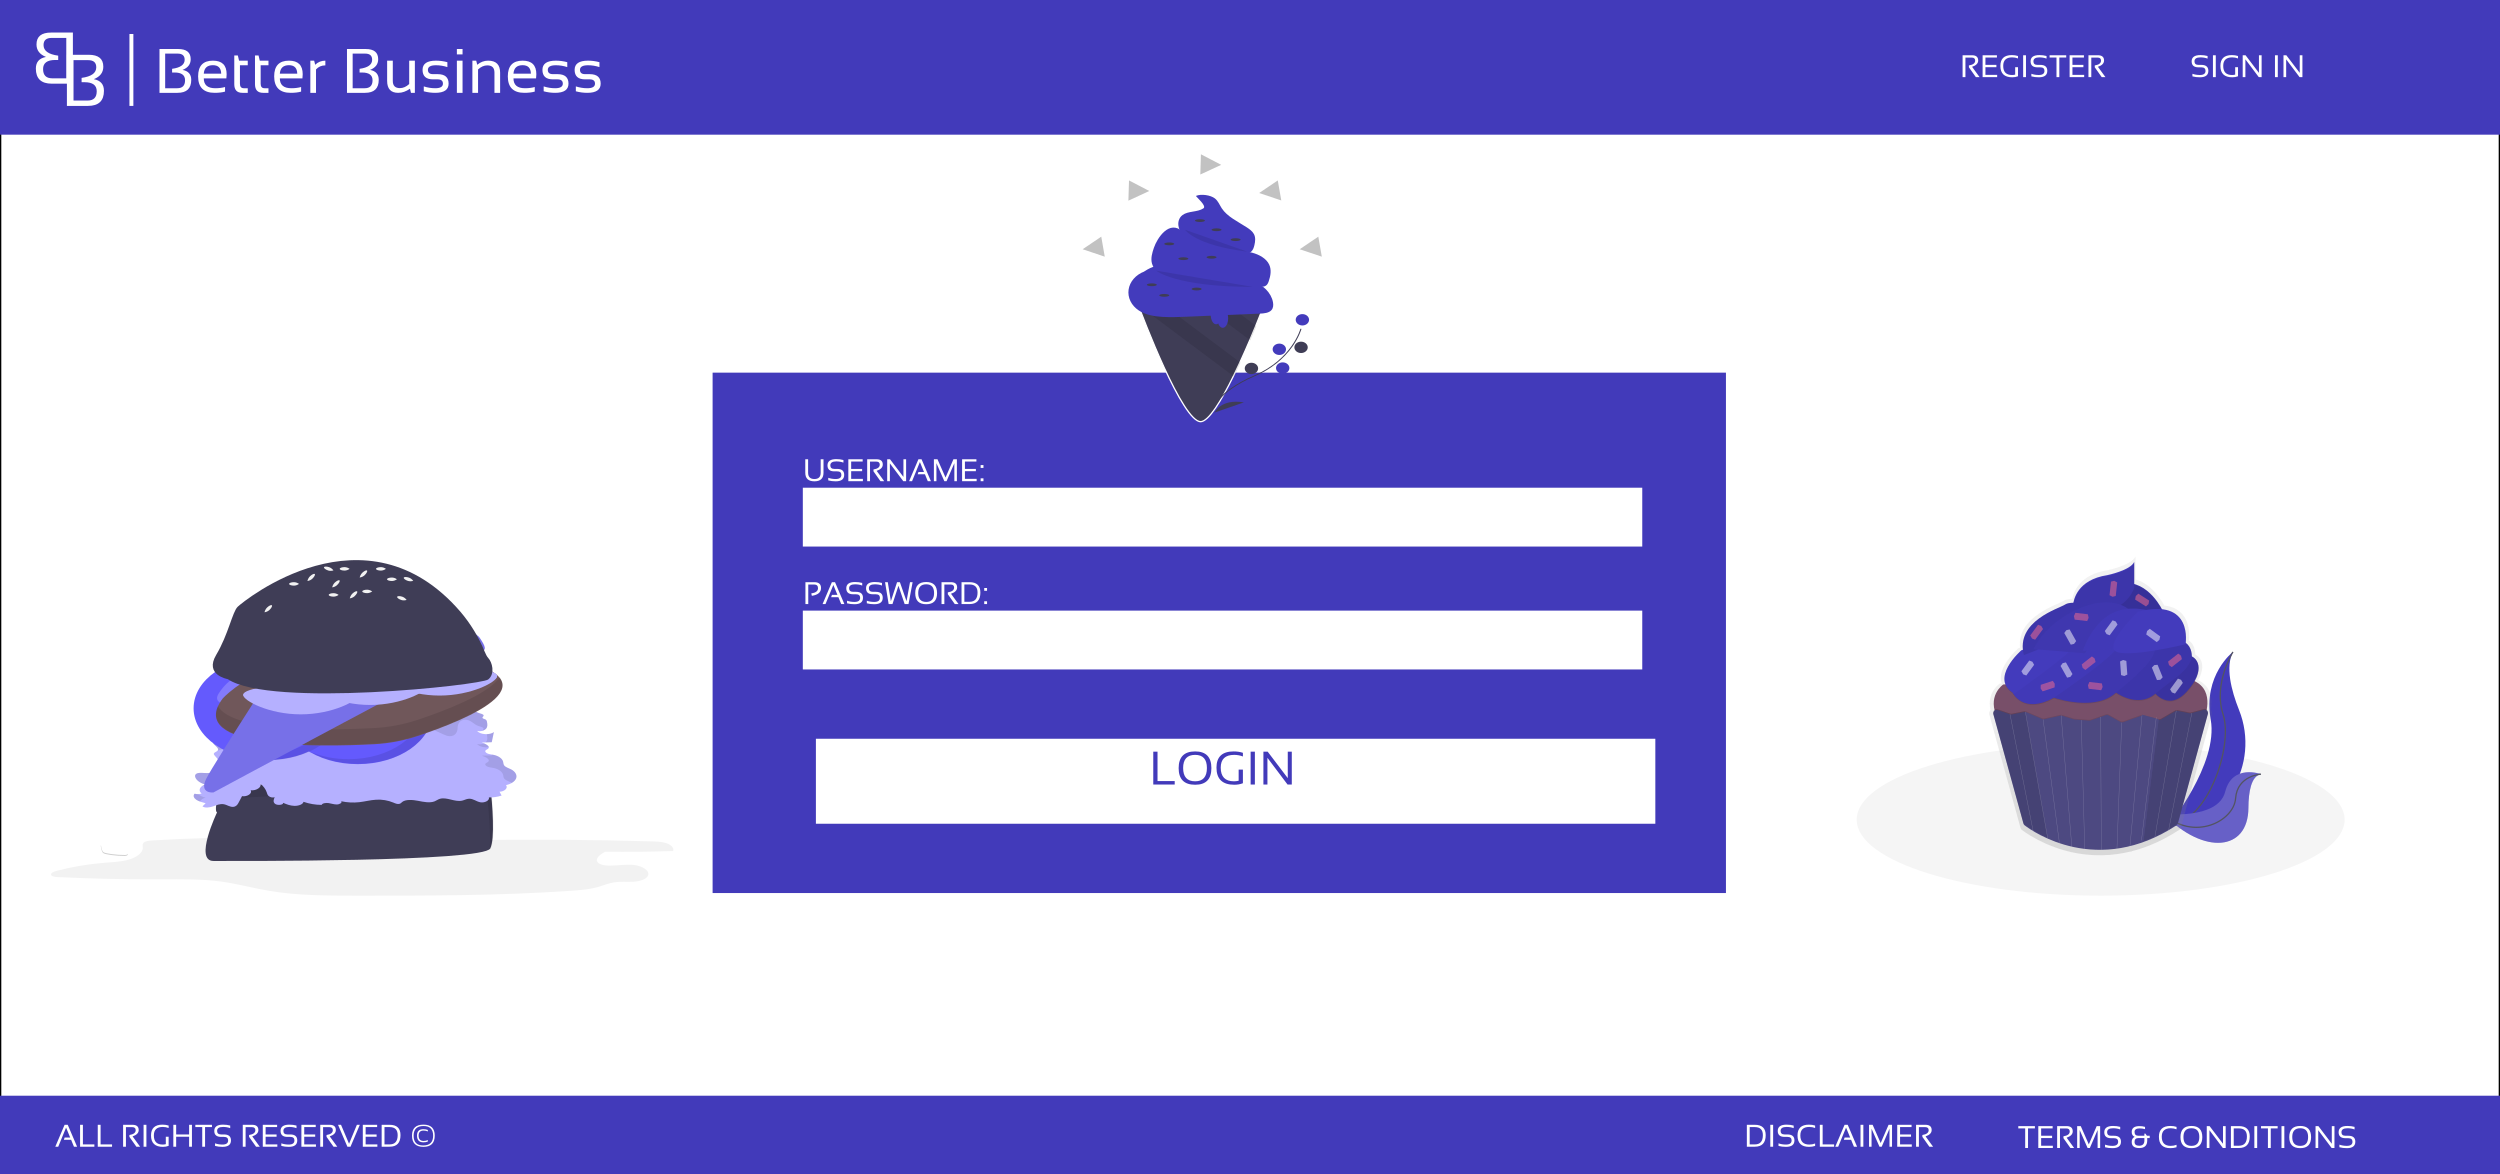 <svg width="1912" height="898" viewBox="0 0 1912 898" fill="none" xmlns="http://www.w3.org/2000/svg">
<rect width="1912" height="898" fill="#E5E5E5"/>
<rect x="0.5" y="0.5" width="1911" height="897" fill="white" stroke="black"/>
<rect x="545" y="285" width="775" height="398" fill="#423ABA"/>
<rect x="614" y="373" width="642" height="45" fill="white"/>
<rect x="614" y="467" width="642" height="45" fill="white"/>
<g filter="url(#filter0_d)">
<rect x="614" y="555" width="642" height="65" fill="white"/>
</g>
<path d="M885.271 574.863V597.363H898.42V600H882.02V574.863H885.271ZM904.854 587.361C904.854 594.146 907.918 597.539 914.047 597.539C920.047 597.539 923.047 594.146 923.047 587.361C923.047 580.67 920.047 577.324 914.047 577.324C907.918 577.324 904.854 580.67 904.854 587.361ZM901.426 587.467C901.426 578.947 905.633 574.688 914.047 574.688C922.332 574.688 926.475 578.947 926.475 587.467C926.475 595.939 922.332 600.176 914.047 600.176C905.633 600.176 901.426 595.939 901.426 587.467ZM950.574 599.016C948.547 599.789 946.361 600.176 944.018 600.176C934.912 600.176 930.359 595.811 930.359 587.08C930.359 578.818 934.754 574.688 943.543 574.688C946.062 574.688 948.406 575.039 950.574 575.742V578.555C948.406 577.734 946.18 577.324 943.895 577.324C937.039 577.324 933.611 580.576 933.611 587.08C933.611 594.053 936.986 597.539 943.736 597.539C944.814 597.539 946.01 597.398 947.322 597.117V588.574H950.574V599.016ZM959.732 574.863V600H956.48V574.863H959.732ZM966.254 600V574.863H969.506L984.887 595.113V574.863H987.963V600H984.711L969.33 579.574V600H966.254Z" fill="#423ABA"/>
<path d="M615.875 361.531V351.242H618.043V361.531C618.043 364.75 619.645 366.359 622.848 366.359C626.051 366.359 627.652 364.75 627.652 361.531V351.242H629.82V361.531C629.82 365.922 627.496 368.117 622.848 368.117C618.199 368.117 615.875 365.922 615.875 361.531ZM633.453 367.414V365.422C635.211 366.047 637.109 366.359 639.148 366.359C642.031 366.359 643.473 365.305 643.473 363.195C643.473 361.398 642.41 360.5 640.285 360.5H638.129C634.621 360.5 632.867 358.977 632.867 355.93C632.867 352.727 635.113 351.125 639.605 351.125C641.559 351.125 643.375 351.359 645.055 351.828V353.82C643.375 353.195 641.559 352.883 639.605 352.883C636.559 352.883 635.035 353.898 635.035 355.93C635.035 357.727 636.066 358.625 638.129 358.625H640.285C643.855 358.625 645.641 360.148 645.641 363.195C645.641 366.477 643.477 368.117 639.148 368.117C637.109 368.117 635.211 367.883 633.453 367.414ZM659.762 351.242V353H650.973V358.625H659.352V360.383H650.973V366.242H659.938V368H648.805V351.242H659.762ZM663.219 368V351.242H670.367C673.555 351.242 675.148 352.582 675.148 355.262C675.148 357.441 673.59 359.055 670.473 360.102L676.227 368H673.367L668.035 360.465V359.047C671.238 358.539 672.84 357.309 672.84 355.355C672.84 353.809 671.949 353.035 670.168 353.035H665.387V368H663.219ZM678.523 368V351.242H680.691L690.945 364.742V351.242H692.996V368H690.828L680.574 354.383V368H678.523ZM697.543 368H695.293L702.406 351.242H704.809L711.957 368H709.555L707.387 362.727H701.844L702.441 360.969H706.66L703.531 353.375L697.543 368ZM714.242 368V351.242H716.996L723.148 365.223L729.184 351.242H731.82V368H729.887V354.254L723.934 368H722.223L716.176 354.254V368H714.242ZM746.762 351.242V353H737.973V358.625H746.352V360.383H737.973V366.242H746.938V368H735.805V351.242H746.762ZM752.152 355.695V357.863H749.984V355.695H752.152ZM752.152 365.832V368H749.984V365.832H752.152Z" fill="white"/>
<path d="M615.992 462V445.242H622.789C626.211 445.242 627.922 446.738 627.922 449.73C627.922 452.988 625.582 454.977 620.902 455.695L620.457 453.867C623.895 453.359 625.613 452.012 625.613 449.824C625.613 447.965 624.605 447.035 622.59 447.035H618.16V462H615.992ZM631.355 462H629.105L636.219 445.242H638.621L645.77 462H643.367L641.199 456.727H635.656L636.254 454.969H640.473L637.344 447.375L631.355 462ZM647.82 461.414V459.422C649.578 460.047 651.477 460.359 653.516 460.359C656.398 460.359 657.84 459.305 657.84 457.195C657.84 455.398 656.777 454.5 654.652 454.5H652.496C648.988 454.5 647.234 452.977 647.234 449.93C647.234 446.727 649.48 445.125 653.973 445.125C655.926 445.125 657.742 445.359 659.422 445.828V447.82C657.742 447.195 655.926 446.883 653.973 446.883C650.926 446.883 649.402 447.898 649.402 449.93C649.402 451.727 650.434 452.625 652.496 452.625H654.652C658.223 452.625 660.008 454.148 660.008 457.195C660.008 460.477 657.844 462.117 653.516 462.117C651.477 462.117 649.578 461.883 647.82 461.414ZM662.938 461.414V459.422C664.695 460.047 666.594 460.359 668.633 460.359C671.516 460.359 672.957 459.305 672.957 457.195C672.957 455.398 671.895 454.5 669.77 454.5H667.613C664.105 454.5 662.352 452.977 662.352 449.93C662.352 446.727 664.598 445.125 669.09 445.125C671.043 445.125 672.859 445.359 674.539 445.828V447.82C672.859 447.195 671.043 446.883 669.09 446.883C666.043 446.883 664.52 447.898 664.52 449.93C664.52 451.727 665.551 452.625 667.613 452.625H669.77C673.34 452.625 675.125 454.148 675.125 457.195C675.125 460.477 672.961 462.117 668.633 462.117C666.594 462.117 664.695 461.883 662.938 461.414ZM676.883 445.242H678.98L681.336 459.82L686.07 445.242H688.238L693.312 459.82L695.973 445.242H697.977L694.824 462H691.871L687.137 447.961L682.555 462H679.637L676.883 445.242ZM702.254 453.574C702.254 458.098 704.297 460.359 708.383 460.359C712.383 460.359 714.383 458.098 714.383 453.574C714.383 449.113 712.383 446.883 708.383 446.883C704.297 446.883 702.254 449.113 702.254 453.574ZM699.969 453.645C699.969 447.965 702.773 445.125 708.383 445.125C713.906 445.125 716.668 447.965 716.668 453.645C716.668 459.293 713.906 462.117 708.383 462.117C702.773 462.117 699.969 459.293 699.969 453.645ZM720.078 462V445.242H727.227C730.414 445.242 732.008 446.582 732.008 449.262C732.008 451.441 730.449 453.055 727.332 454.102L733.086 462H730.227L724.895 454.465V453.047C728.098 452.539 729.699 451.309 729.699 449.355C729.699 447.809 728.809 447.035 727.027 447.035H722.246V462H720.078ZM741.477 460.242C745.578 460.242 747.629 457.883 747.629 453.164C747.629 449.055 745.578 447 741.477 447H737.551V460.242H741.477ZM735.383 462V445.242H741.477C747.023 445.242 749.797 447.883 749.797 453.164C749.797 459.055 747.023 462 741.477 462H735.383ZM754.895 449.695V451.863H752.727V449.695H754.895ZM754.895 459.832V462H752.727V459.832H754.895Z" fill="white"/>
<rect y="838" width="1912" height="60" fill="#423ABA"/>
<path d="M44.543 877H42.293L49.406 860.242H51.809L58.957 877H56.555L54.387 871.727H48.844L49.441 869.969H53.66L50.531 862.375L44.543 877ZM63.41 860.242V875.242H72.176V877H61.242V860.242H63.41ZM76.934 860.242V875.242H85.699V877H74.766V860.242H76.934ZM94.148 877V860.242H101.297C104.484 860.242 106.078 861.582 106.078 864.262C106.078 866.441 104.52 868.055 101.402 869.102L107.156 877H104.297L98.965 869.465V868.047C102.168 867.539 103.77 866.309 103.77 864.355C103.77 862.809 102.879 862.035 101.098 862.035H96.316V877H94.148ZM111.973 860.242V877H109.805V860.242H111.973ZM128.977 876.344C127.625 876.859 126.168 877.117 124.605 877.117C118.535 877.117 115.5 874.207 115.5 868.387C115.5 862.879 118.43 860.125 124.289 860.125C125.969 860.125 127.531 860.359 128.977 860.828V862.703C127.531 862.156 126.047 861.883 124.523 861.883C119.953 861.883 117.668 864.051 117.668 868.387C117.668 873.035 119.918 875.359 124.418 875.359C125.137 875.359 125.934 875.266 126.809 875.078V869.383H128.977V876.344ZM132.562 877V860.242H134.73V867.625H144.633V860.242H146.801V877H144.633V869.383H134.73V877H132.562ZM162.105 860.242V862H156.832V877H154.664V862H149.391V860.242H162.105ZM164.461 876.414V874.422C166.219 875.047 168.117 875.359 170.156 875.359C173.039 875.359 174.48 874.305 174.48 872.195C174.48 870.398 173.418 869.5 171.293 869.5H169.137C165.629 869.5 163.875 867.977 163.875 864.93C163.875 861.727 166.121 860.125 170.613 860.125C172.566 860.125 174.383 860.359 176.062 860.828V862.82C174.383 862.195 172.566 861.883 170.613 861.883C167.566 861.883 166.043 862.898 166.043 864.93C166.043 866.727 167.074 867.625 169.137 867.625H171.293C174.863 867.625 176.648 869.148 176.648 872.195C176.648 875.477 174.484 877.117 170.156 877.117C168.117 877.117 166.219 876.883 164.461 876.414ZM185.672 877V860.242H192.82C196.008 860.242 197.602 861.582 197.602 864.262C197.602 866.441 196.043 868.055 192.926 869.102L198.68 877H195.82L190.488 869.465V868.047C193.691 867.539 195.293 866.309 195.293 864.355C195.293 862.809 194.402 862.035 192.621 862.035H187.84V877H185.672ZM211.934 860.242V862H203.145V867.625H211.523V869.383H203.145V875.242H212.109V877H200.977V860.242H211.934ZM215.156 876.414V874.422C216.914 875.047 218.812 875.359 220.852 875.359C223.734 875.359 225.176 874.305 225.176 872.195C225.176 870.398 224.113 869.5 221.988 869.5H219.832C216.324 869.5 214.57 867.977 214.57 864.93C214.57 861.727 216.816 860.125 221.309 860.125C223.262 860.125 225.078 860.359 226.758 860.828V862.82C225.078 862.195 223.262 861.883 221.309 861.883C218.262 861.883 216.738 862.898 216.738 864.93C216.738 866.727 217.77 867.625 219.832 867.625H221.988C225.559 867.625 227.344 869.148 227.344 872.195C227.344 875.477 225.18 877.117 220.852 877.117C218.812 877.117 216.914 876.883 215.156 876.414ZM241.465 860.242V862H232.676V867.625H241.055V869.383H232.676V875.242H241.641V877H230.508V860.242H241.465ZM244.922 877V860.242H252.07C255.258 860.242 256.852 861.582 256.852 864.262C256.852 866.441 255.293 868.055 252.176 869.102L257.93 877H255.07L249.738 869.465V868.047C252.941 867.539 254.543 866.309 254.543 864.355C254.543 862.809 253.652 862.035 251.871 862.035H247.09V877H244.922ZM275.191 860.242L268.078 877H265.676L258.527 860.242H260.812L266.953 874.75L272.941 860.242H275.191ZM288.434 860.242V862H279.645V867.625H288.023V869.383H279.645V875.242H288.609V877H277.477V860.242H288.434ZM297.984 875.242C302.086 875.242 304.137 872.883 304.137 868.164C304.137 864.055 302.086 862 297.984 862H294.059V875.242H297.984ZM291.891 877V860.242H297.984C303.531 860.242 306.305 862.883 306.305 868.164C306.305 874.055 303.531 877 297.984 877H291.891ZM316.324 868.574C316.324 873.566 318.758 876.062 323.625 876.062C328.719 876.062 331.266 873.566 331.266 868.574C331.266 863.645 328.797 861.18 323.859 861.18C318.836 861.18 316.324 863.645 316.324 868.574ZM315.094 868.527C315.094 862.926 318.016 860.125 323.859 860.125C329.617 860.125 332.496 862.926 332.496 868.527C332.496 874.254 329.617 877.117 323.859 877.117C318.016 877.117 315.094 874.254 315.094 868.527ZM327.199 873.062C326.223 873.461 325.09 873.66 323.801 873.66C320.551 873.66 318.926 871.93 318.926 868.469C318.926 865.219 320.551 863.594 323.801 863.594C325.09 863.594 326.223 863.793 327.199 864.191V865.34C326.223 864.887 325.145 864.66 323.965 864.66C321.426 864.66 320.156 865.93 320.156 868.469C320.156 871.219 321.426 872.594 323.965 872.594C325.145 872.594 326.223 872.367 327.199 871.914V873.062Z" fill="white"/>
<path d="M1342.09 875.242C1346.19 875.242 1348.24 872.883 1348.24 868.164C1348.24 864.055 1346.19 862 1342.09 862H1338.16V875.242H1342.09ZM1335.99 877V860.242H1342.09C1347.63 860.242 1350.41 862.883 1350.41 868.164C1350.41 874.055 1347.63 877 1342.09 877H1335.99ZM1356.09 860.242V877H1353.92V860.242H1356.09ZM1360.2 876.414V874.422C1361.96 875.047 1363.86 875.359 1365.9 875.359C1368.78 875.359 1370.22 874.305 1370.22 872.195C1370.22 870.398 1369.16 869.5 1367.04 869.5H1364.88C1361.37 869.5 1359.62 867.977 1359.62 864.93C1359.62 861.727 1361.86 860.125 1366.36 860.125C1368.31 860.125 1370.12 860.359 1371.8 860.828V862.82C1370.12 862.195 1368.31 861.883 1366.36 861.883C1363.31 861.883 1361.79 862.898 1361.79 864.93C1361.79 866.727 1362.82 867.625 1364.88 867.625H1367.04C1370.61 867.625 1372.39 869.148 1372.39 872.195C1372.39 875.477 1370.23 877.117 1365.9 877.117C1363.86 877.117 1361.96 876.883 1360.2 876.414ZM1388.21 876.414C1386.77 876.883 1385.2 877.117 1383.52 877.117C1377.66 877.117 1374.73 874.207 1374.73 868.387C1374.73 862.879 1377.66 860.125 1383.52 860.125C1385.2 860.125 1386.77 860.359 1388.21 860.828V862.703C1386.77 862.156 1385.28 861.883 1383.76 861.883C1379.19 861.883 1376.9 864.051 1376.9 868.387C1376.9 873.035 1379.19 875.359 1383.76 875.359C1385.28 875.359 1386.77 875.086 1388.21 874.539V876.414ZM1393.96 860.242V875.242H1402.73V877H1391.8V860.242H1393.96ZM1405.87 877H1403.62L1410.73 860.242H1413.14L1420.29 877H1417.88L1415.71 871.727H1410.17L1410.77 869.969H1414.99L1411.86 862.375L1405.87 877ZM1425.09 860.242V877H1422.92V860.242H1425.09ZM1429.44 877V860.242H1432.19L1438.34 874.223L1444.38 860.242H1447.02V877H1445.08V863.254L1439.13 877H1437.42L1431.37 863.254V877H1429.44ZM1461.96 860.242V862H1453.17V867.625H1461.55V869.383H1453.17V875.242H1462.13V877H1451V860.242H1461.96ZM1465.41 877V860.242H1472.56C1475.75 860.242 1477.34 861.582 1477.34 864.262C1477.34 866.441 1475.79 868.055 1472.67 869.102L1478.42 877H1475.56L1470.23 869.465V868.047C1473.43 867.539 1475.04 866.309 1475.04 864.355C1475.04 862.809 1474.14 862.035 1472.36 862.035H1467.58V877H1465.41Z" fill="white"/>
<path d="M1556.3 861.242V863H1551.03V878H1548.86V863H1543.59V861.242H1556.3ZM1569.85 861.242V863H1561.06V868.625H1569.44V870.383H1561.06V876.242H1570.02V878H1558.89V861.242H1569.85ZM1573.3 878V861.242H1580.45C1583.64 861.242 1585.23 862.582 1585.23 865.262C1585.23 867.441 1583.68 869.055 1580.56 870.102L1586.31 878H1583.45L1578.12 870.465V869.047C1581.32 868.539 1582.93 867.309 1582.93 865.355C1582.93 863.809 1582.04 863.035 1580.25 863.035H1575.47V878H1573.3ZM1588.61 878V861.242H1591.36L1597.52 875.223L1603.55 861.242H1606.19V878H1604.25V864.254L1598.3 878H1596.59L1590.54 864.254V878H1588.61ZM1609.94 877.414V875.422C1611.7 876.047 1613.59 876.359 1615.63 876.359C1618.52 876.359 1619.96 875.305 1619.96 873.195C1619.96 871.398 1618.89 870.5 1616.77 870.5H1614.61C1611.11 870.5 1609.35 868.977 1609.35 865.93C1609.35 862.727 1611.6 861.125 1616.09 861.125C1618.04 861.125 1619.86 861.359 1621.54 861.828V863.82C1619.86 863.195 1618.04 862.883 1616.09 862.883C1613.04 862.883 1611.52 863.898 1611.52 865.93C1611.52 867.727 1612.55 868.625 1614.61 868.625H1616.77C1620.34 868.625 1622.12 870.148 1622.12 873.195C1622.12 876.477 1619.96 878.117 1615.63 878.117C1613.59 878.117 1611.7 877.883 1609.94 877.414ZM1630.33 865.754C1630.33 862.746 1632.32 861.242 1636.3 861.242C1637.75 861.242 1639.16 861.438 1640.52 861.828V863.586C1639.16 863.195 1637.8 863 1636.46 863C1633.82 863 1632.5 863.898 1632.5 865.695C1632.5 867.648 1633.49 868.625 1635.48 868.625H1640.03V866.961H1640.77L1641.96 868.625H1644.1V870.383H1642.2V872.258C1642.2 876.109 1640.18 878.035 1636.13 878.035C1632.26 878.035 1630.33 876.484 1630.33 873.383C1630.33 871.453 1631.08 870.152 1632.59 869.48C1631.08 868.816 1630.33 867.574 1630.33 865.754ZM1635.51 870.383C1633.5 870.383 1632.5 871.363 1632.5 873.324C1632.5 875.27 1633.67 876.242 1636.02 876.242C1638.7 876.242 1640.03 874.906 1640.03 872.234V870.383H1635.51ZM1664.62 877.414C1663.17 877.883 1661.61 878.117 1659.93 878.117C1654.07 878.117 1651.14 875.207 1651.14 869.387C1651.14 863.879 1654.07 861.125 1659.93 861.125C1661.61 861.125 1663.17 861.359 1664.62 861.828V863.703C1663.17 863.156 1661.69 862.883 1660.16 862.883C1655.59 862.883 1653.31 865.051 1653.31 869.387C1653.31 874.035 1655.59 876.359 1660.16 876.359C1661.69 876.359 1663.17 876.086 1664.62 875.539V877.414ZM1669.9 869.574C1669.9 874.098 1671.95 876.359 1676.03 876.359C1680.03 876.359 1682.03 874.098 1682.03 869.574C1682.03 865.113 1680.03 862.883 1676.03 862.883C1671.95 862.883 1669.9 865.113 1669.9 869.574ZM1667.62 869.645C1667.62 863.965 1670.42 861.125 1676.03 861.125C1681.55 861.125 1684.32 863.965 1684.32 869.645C1684.32 875.293 1681.55 878.117 1676.03 878.117C1670.42 878.117 1667.62 875.293 1667.62 869.645ZM1687.73 878V861.242H1689.89L1700.15 874.742V861.242H1702.2V878H1700.03L1689.78 864.383V878H1687.73ZM1712.29 876.242C1716.39 876.242 1718.44 873.883 1718.44 869.164C1718.44 865.055 1716.39 863 1712.29 863H1708.36V876.242H1712.29ZM1706.2 878V861.242H1712.29C1717.84 861.242 1720.61 863.883 1720.61 869.164C1720.61 875.055 1717.84 878 1712.29 878H1706.2ZM1726.29 861.242V878H1724.12V861.242H1726.29ZM1741.95 861.242V863H1736.68V878H1734.51V863H1729.23V861.242H1741.95ZM1747.06 861.242V878H1744.89V861.242H1747.06ZM1753.11 869.574C1753.11 874.098 1755.15 876.359 1759.23 876.359C1763.23 876.359 1765.23 874.098 1765.23 869.574C1765.23 865.113 1763.23 862.883 1759.23 862.883C1755.15 862.883 1753.11 865.113 1753.11 869.574ZM1750.82 869.645C1750.82 863.965 1753.62 861.125 1759.23 861.125C1764.76 861.125 1767.52 863.965 1767.52 869.645C1767.52 875.293 1764.76 878.117 1759.23 878.117C1753.62 878.117 1750.82 875.293 1750.82 869.645ZM1770.93 878V861.242H1773.1L1783.35 874.742V861.242H1785.4V878H1783.23L1772.98 864.383V878H1770.93ZM1789.16 877.414V875.422C1790.92 876.047 1792.82 876.359 1794.86 876.359C1797.74 876.359 1799.18 875.305 1799.18 873.195C1799.18 871.398 1798.12 870.5 1796 870.5H1793.84C1790.33 870.5 1788.58 868.977 1788.58 865.93C1788.58 862.727 1790.82 861.125 1795.32 861.125C1797.27 861.125 1799.09 861.359 1800.77 861.828V863.82C1799.09 863.195 1797.27 862.883 1795.32 862.883C1792.27 862.883 1790.75 863.898 1790.75 865.93C1790.75 867.727 1791.78 868.625 1793.84 868.625H1796C1799.57 868.625 1801.35 870.148 1801.35 873.195C1801.35 876.477 1799.19 878.117 1794.86 878.117C1792.82 878.117 1790.92 877.883 1789.16 877.414Z" fill="white"/>
<rect width="1912" height="103" fill="#423ABA"/>
<path d="M1500.99 59V42.242H1508.14C1511.33 42.242 1512.92 43.582 1512.92 46.262C1512.92 48.441 1511.36 50.055 1508.25 51.102L1514 59H1511.14L1505.81 51.465V50.047C1509.01 49.539 1510.61 48.309 1510.61 46.355C1510.61 44.809 1509.72 44.035 1507.94 44.035H1503.16V59H1500.99ZM1527.25 42.242V44H1518.46V49.625H1526.84V51.383H1518.46V57.242H1527.43V59H1516.3V42.242H1527.25ZM1543.37 58.344C1542.02 58.859 1540.56 59.117 1539 59.117C1532.93 59.117 1529.89 56.207 1529.89 50.387C1529.89 44.879 1532.82 42.125 1538.68 42.125C1540.36 42.125 1541.92 42.359 1543.37 42.828V44.703C1541.92 44.156 1540.44 43.883 1538.91 43.883C1534.34 43.883 1532.06 46.051 1532.06 50.387C1532.06 55.035 1534.31 57.359 1538.81 57.359C1539.53 57.359 1540.32 57.266 1541.2 57.078V51.383H1543.37V58.344ZM1549.47 42.242V59H1547.3V42.242H1549.47ZM1553.59 58.414V56.422C1555.34 57.047 1557.24 57.359 1559.28 57.359C1562.16 57.359 1563.61 56.305 1563.61 54.195C1563.61 52.398 1562.54 51.5 1560.42 51.5H1558.26C1554.75 51.5 1553 49.977 1553 46.93C1553 43.727 1555.25 42.125 1559.74 42.125C1561.69 42.125 1563.51 42.359 1565.19 42.828V44.82C1563.51 44.195 1561.69 43.883 1559.74 43.883C1556.69 43.883 1555.17 44.898 1555.17 46.93C1555.17 48.727 1556.2 49.625 1558.26 49.625H1560.42C1563.99 49.625 1565.77 51.148 1565.77 54.195C1565.77 57.477 1563.61 59.117 1559.28 59.117C1557.24 59.117 1555.34 58.883 1553.59 58.414ZM1580.25 42.242V44H1574.97V59H1572.8V44H1567.53V42.242H1580.25ZM1593.79 42.242V44H1585V49.625H1593.38V51.383H1585V57.242H1593.97V59H1582.84V42.242H1593.79ZM1597.25 59V42.242H1604.4C1607.59 42.242 1609.18 43.582 1609.18 46.262C1609.18 48.441 1607.62 50.055 1604.5 51.102L1610.26 59H1607.4L1602.07 51.465V50.047C1605.27 49.539 1606.87 48.309 1606.87 46.355C1606.87 44.809 1605.98 44.035 1604.2 44.035H1599.42V59H1597.25Z" fill="white"/>
<path d="M1676.76 58.414V56.422C1678.52 57.047 1680.41 57.359 1682.45 57.359C1685.34 57.359 1686.78 56.305 1686.78 54.195C1686.78 52.398 1685.71 51.5 1683.59 51.5H1681.43C1677.93 51.5 1676.17 49.977 1676.17 46.93C1676.17 43.727 1678.42 42.125 1682.91 42.125C1684.86 42.125 1686.68 42.359 1688.36 42.828V44.82C1686.68 44.195 1684.86 43.883 1682.91 43.883C1679.86 43.883 1678.34 44.898 1678.34 46.93C1678.34 48.727 1679.37 49.625 1681.43 49.625H1683.59C1687.16 49.625 1688.95 51.148 1688.95 54.195C1688.95 57.477 1686.78 59.117 1682.45 59.117C1680.41 59.117 1678.52 58.883 1676.76 58.414ZM1694.63 42.242V59H1692.46V42.242H1694.63ZM1711.63 58.344C1710.28 58.859 1708.82 59.117 1707.26 59.117C1701.19 59.117 1698.16 56.207 1698.16 50.387C1698.16 44.879 1701.09 42.125 1706.95 42.125C1708.62 42.125 1710.19 42.359 1711.63 42.828V44.703C1710.19 44.156 1708.7 43.883 1707.18 43.883C1702.61 43.883 1700.32 46.051 1700.32 50.387C1700.32 55.035 1702.57 57.359 1707.07 57.359C1707.79 57.359 1708.59 57.266 1709.46 57.078V51.383H1711.63V58.344ZM1715.22 59V42.242H1717.39L1727.64 55.742V42.242H1729.69V59H1727.52L1717.27 45.383V59H1715.22ZM1742.07 42.242V59H1739.9V42.242H1742.07ZM1746.41 59V42.242H1748.58L1758.84 55.742V42.242H1760.89V59H1758.72L1748.46 45.383V59H1746.41Z" fill="white"/>
<rect width="385" height="373" transform="translate(1420 312)" fill="white"/>
<path d="M1606.59 685C1709.64 685 1793.18 658.988 1793.18 626.901C1793.18 594.813 1709.64 568.801 1606.59 568.801C1503.54 568.801 1420 594.813 1420 626.901C1420 658.988 1503.54 685 1606.59 685Z" fill="#F5F5F5"/>
<path d="M1707.76 498.581C1707.76 498.581 1684.66 516.383 1690.76 550.353C1696.86 584.324 1658.32 631.698 1658.32 631.698C1658.32 631.698 1658.65 631.698 1659.27 631.698C1700.99 631.475 1729.05 584.761 1712.44 543.053C1706.27 527.55 1701.97 509.899 1707.76 498.581Z" fill="#433BBC"/>
<path d="M1707.76 498.581C1707.76 498.581 1692.5 522.843 1700.23 546.411C1707.96 569.979 1689.27 628.582 1658.33 631.698" stroke="#535461" stroke-miterlimit="10"/>
<path d="M1729.2 592.071C1729.2 592.071 1707.32 583.963 1701.81 605.555C1696.3 627.148 1654.6 622.469 1654.6 622.469C1654.6 622.469 1654.84 622.721 1655.29 623.172C1685.49 653.875 1719.41 651.12 1719.59 617.876C1719.66 605.522 1721.71 593.496 1729.2 592.071Z" fill="#433BBC"/>
<path opacity="0.2" d="M1729.2 592.071C1729.2 592.071 1707.32 583.963 1701.81 605.555C1696.3 627.148 1654.6 622.469 1654.6 622.469C1654.6 622.469 1654.84 622.721 1655.29 623.172C1685.49 653.875 1719.41 651.12 1719.59 617.876C1719.66 605.522 1721.71 593.496 1729.2 592.071Z" fill="#F5F5F5"/>
<path d="M1729.2 592.071C1729.2 592.071 1711.08 592.987 1709.79 610.557C1708.5 628.126 1677.88 643.748 1654.6 622.469" stroke="#535461" stroke-miterlimit="10"/>
<path d="M1690.78 542.777C1692.09 535.653 1691.79 525.275 1681.09 520.221C1686.81 510.203 1684.12 503.122 1678.95 500.609C1678.92 497.997 1678.29 492.696 1674.08 489.851C1674.64 484.92 1675.55 465.323 1655.23 463.128C1652.84 458.645 1645.38 446.504 1633.22 443.141V425.567C1630.3 432.269 1611.87 436.097 1611.87 436.097C1590.75 439.313 1586.01 452.318 1584.94 457.999C1582.22 458.089 1579.83 458.474 1578.48 459.395C1574.05 462.411 1542.45 471.412 1544.92 495.275C1544.49 495.436 1544.08 495.598 1543.65 495.75C1543.65 495.75 1526.36 510.783 1531.01 522.738L1529.27 522.876C1529.27 522.876 1519.25 529.63 1522.33 542.939C1521.92 543.423 1521.63 544.01 1521.47 544.647C1521.32 545.284 1521.32 545.951 1521.46 546.591L1545.29 633.175C1545.45 633.779 1545.79 634.308 1546.25 634.676C1547.33 635.493 1549.56 637.122 1552.82 639.098L1552.85 639.236L1552.99 639.203C1556.71 641.435 1560.54 643.426 1564.47 645.164V645.263L1564.61 645.235C1567.37 646.456 1570.4 647.653 1573.67 648.754V648.83H1573.82C1576.85 649.842 1580.08 650.773 1583.5 651.562V651.609H1583.65C1586.86 652.345 1590.24 652.953 1593.77 653.39H1593.91C1598.25 653.92 1602.61 654.162 1606.98 654.112H1607.27C1611.36 654.05 1615.45 653.732 1619.5 653.162H1619.65V653.134C1622.93 652.671 1626.28 652.024 1629.71 651.191L1629.68 651.562L1629.97 651.595L1630.01 651.12C1633.43 650.271 1636.92 649.212 1640.47 647.942H1640.62V647.866C1643.57 646.799 1646.56 645.574 1649.59 644.19L1649.73 644.218V644.114C1653.25 642.496 1656.81 640.642 1660.41 638.552L1660.56 638.585L1660.58 638.452C1662.62 637.265 1664.67 635.998 1666.73 634.652C1667.28 634.293 1667.68 633.724 1667.87 633.056L1691.62 546.406C1691.76 545.768 1691.76 545.102 1691.6 544.467C1691.45 543.832 1691.16 543.247 1690.75 542.763L1690.78 542.777Z" fill="url(#paint0_linear)"/>
<path d="M1654.26 467.536C1654.26 467.536 1643.54 443.55 1623.22 446.01C1602.9 448.471 1624.63 471.227 1624.63 471.227C1624.63 471.227 1649.46 473.378 1654.26 467.536Z" fill="#433BBC"/>
<path opacity="0.1" d="M1654.26 467.536C1654.26 467.536 1643.54 443.55 1623.22 446.01C1602.9 448.471 1624.63 471.227 1624.63 471.227C1624.63 471.227 1649.46 473.378 1654.26 467.536Z" fill="black"/>
<path d="M1585.41 463.537C1585.41 463.537 1585.41 463.223 1585.46 462.672C1585.82 458.83 1588.71 443.355 1611.65 439.874C1611.65 439.874 1629.43 436.183 1632.25 429.723V449.406C1632.25 449.406 1628.58 463.247 1610.24 467.859C1591.9 472.471 1585.41 463.537 1585.41 463.537Z" fill="#433BBC"/>
<path d="M1532.07 523.503C1532.07 523.503 1518.79 532.423 1528.12 549.95C1537.45 567.476 1685.58 549.95 1685.58 549.95C1685.58 549.95 1695.17 528.424 1677.96 520.734C1660.76 513.044 1532.07 523.503 1532.07 523.503Z" fill="#784F69"/>
<path opacity="0.1" d="M1676.46 502.651C1676.43 500.134 1675.82 495.052 1671.76 492.287C1672.3 487.538 1673.18 468.648 1653.59 466.534C1651.29 462.212 1644.11 450.489 1632.39 447.274V430.322C1629.57 436.781 1611.79 440.472 1611.79 440.472C1591.44 443.574 1586.87 456.104 1585.84 461.575C1583.23 461.661 1580.92 462.05 1579.62 462.919C1575.35 465.826 1544.89 474.499 1547.26 497.498C1546.85 497.65 1546.44 497.811 1546.04 497.973C1546.04 497.973 1522.02 518.872 1539.43 530.419C1539.43 530.419 1547.45 547.18 1570.87 534.261L1570.95 534.209C1579.77 536.968 1603.4 542.758 1617.43 531.183L1618.44 530.352C1624.02 533.976 1637.24 540.602 1648.47 531.183L1648.57 531.103C1652.93 535.572 1661.8 541.262 1672.46 529.644C1685.23 515.746 1682.75 505.72 1676.46 502.651Z" fill="black"/>
<path d="M1645.51 526.885C1645.51 526.885 1657.08 545.642 1672.32 529.036C1687.56 512.431 1681.07 501.359 1672.32 501.051C1663.57 500.742 1645.51 526.885 1645.51 526.885Z" fill="#433BBC"/>
<path opacity="0.15" d="M1645.51 526.885C1645.51 526.885 1657.08 545.642 1672.32 529.036C1687.56 512.431 1681.07 501.359 1672.32 501.051C1663.57 500.742 1645.51 526.885 1645.51 526.885Z" fill="black"/>
<path d="M1676.27 503.516C1676.27 503.516 1679.09 477.392 1642.71 497.365C1606.33 517.338 1615.62 527.811 1615.62 527.811C1615.62 527.811 1633.68 542.882 1648.35 530.58C1663.02 518.278 1672.04 514.587 1676.27 503.516Z" fill="#433BBC"/>
<path opacity="0.1" d="M1676.27 503.516C1676.27 503.516 1679.09 477.392 1642.71 497.365C1606.33 517.338 1615.62 527.811 1615.62 527.811C1615.62 527.811 1633.68 542.882 1648.35 530.58C1663.02 518.278 1672.04 514.587 1676.27 503.516Z" fill="black"/>
<path d="M1648.34 495.517C1648.34 495.517 1634.51 485.068 1613.35 495.517C1592.19 505.967 1567.35 532.423 1567.35 532.423C1567.35 532.423 1599.8 545.048 1617.29 530.575C1634.79 516.103 1647.49 505.359 1648.34 495.517Z" fill="#433BBC"/>
<path opacity="0.07" d="M1648.34 495.517C1648.34 495.517 1634.51 485.068 1613.35 495.517C1592.19 505.967 1567.35 532.423 1567.35 532.423C1567.35 532.423 1599.8 545.048 1617.29 530.575C1634.79 516.103 1647.49 505.359 1648.34 495.517Z" fill="black"/>
<path d="M1619.84 493.983C1619.84 493.983 1591.61 489.68 1578.63 498.286C1565.66 506.893 1539.28 529.811 1539.28 529.811C1539.28 529.811 1547.29 546.573 1570.72 533.653C1570.73 533.648 1619.27 500.747 1619.84 493.983Z" fill="#433BBC"/>
<path opacity="0.03" d="M1619.84 493.983C1619.84 493.983 1591.61 489.68 1578.63 498.286C1565.66 506.893 1539.28 529.811 1539.28 529.811C1539.28 529.811 1547.29 546.573 1570.72 533.653C1570.73 533.648 1619.27 500.747 1619.84 493.983Z" fill="black"/>
<path d="M1545.9 497.365C1545.9 497.365 1520.79 519.214 1540.54 530.58C1540.54 530.58 1582.3 500.751 1583.15 497.365C1583.15 497.365 1563.69 489.984 1545.9 497.365Z" fill="#433BBC"/>
<path d="M1600.64 462.307C1600.64 462.307 1584 459.234 1579.48 462.307C1574.96 465.38 1541.1 474.917 1547.87 501.055L1558.02 497.075C1558.02 497.075 1577.51 470.301 1600.64 462.307Z" fill="#433BBC"/>
<path opacity="0.1" d="M1600.64 462.307C1600.64 462.307 1584 459.234 1579.48 462.307C1574.96 465.38 1541.1 474.917 1547.87 501.055L1558.02 497.075C1558.02 497.075 1577.51 470.301 1600.64 462.307Z" fill="black"/>
<path d="M1628.3 466.306C1628.3 466.306 1616.45 454.313 1590.2 465.385C1563.96 476.456 1555.21 496.443 1555.21 496.443L1594.58 499.673C1594.58 499.673 1616.73 465.076 1628.3 466.306Z" fill="#433BBC"/>
<path opacity="0.07" d="M1628.3 466.306C1628.3 466.306 1616.45 454.313 1590.2 465.385C1563.96 476.456 1555.21 496.443 1555.21 496.443L1594.58 499.673C1594.58 499.673 1616.73 465.076 1628.3 466.306Z" fill="black"/>
<path d="M1646.64 467.84C1646.64 467.84 1627.73 461.077 1613.08 470.301C1598.43 479.525 1593.03 497.669 1593.03 497.669L1616.45 496.439C1616.45 496.439 1634.79 465.076 1646.64 467.84Z" fill="#433BBC"/>
<path opacity="0.03" d="M1646.64 467.84C1646.64 467.84 1627.73 461.077 1613.08 470.301C1598.43 479.525 1593.03 497.669 1593.03 497.669L1616.45 496.439C1616.45 496.439 1634.79 465.076 1646.64 467.84Z" fill="black"/>
<path d="M1671.47 492.753C1671.47 492.753 1677.96 456.773 1635.07 467.845C1635.07 467.845 1610.7 491.219 1617.53 497.674C1624.36 504.128 1671.47 492.753 1671.47 492.753Z" fill="#433BBC"/>
<path opacity="0.1" d="M1524.52 545.746L1547.49 629.185C1547.65 629.763 1547.98 630.265 1548.44 630.61C1554.85 635.498 1604.18 670.176 1664.58 630.61C1665.11 630.263 1665.5 629.714 1665.67 629.071L1688.57 545.57C1688.69 545.115 1688.7 544.631 1688.6 544.169C1688.5 543.707 1688.29 543.283 1687.99 542.94C1687.68 542.596 1687.3 542.346 1686.89 542.214C1686.47 542.082 1686.02 542.073 1685.6 542.188L1675.65 544.896C1675.31 544.99 1674.96 545.003 1674.61 544.934L1665.26 543.034C1664.71 542.923 1664.14 543.018 1663.65 543.305L1652.55 549.755C1652.02 550.064 1651.39 550.149 1650.81 549.992L1638.87 546.758C1638.42 546.634 1637.94 546.652 1637.5 546.81L1623.64 551.755C1623.33 551.865 1623 551.908 1622.67 551.88C1622.35 551.853 1622.03 551.755 1621.74 551.593L1612.56 546.473C1611.98 546.148 1611.3 546.086 1610.68 546.302L1598.84 550.42C1598.54 550.523 1598.22 550.563 1597.91 550.539L1586.51 549.669C1586.34 549.657 1586.17 549.625 1586 549.574L1576.96 546.758C1576.58 546.64 1576.17 546.623 1575.78 546.71L1563.25 549.484C1562.78 549.589 1562.29 549.543 1561.85 549.351L1549.64 544.084C1549.21 543.899 1548.75 543.848 1548.3 543.936L1538.58 545.836C1538.19 545.913 1537.78 545.886 1537.4 545.756L1527.61 542.402C1527.19 542.259 1526.73 542.245 1526.3 542.361C1525.86 542.478 1525.47 542.721 1525.15 543.064C1524.83 543.407 1524.6 543.838 1524.49 544.31C1524.38 544.783 1524.39 545.279 1524.52 545.746Z" fill="black"/>
<path d="M1524.52 546.359L1547.49 629.798C1547.65 630.375 1547.98 630.877 1548.44 631.223C1554.85 636.111 1604.18 670.789 1664.58 631.223C1665.11 630.876 1665.5 630.327 1665.67 629.684L1688.57 546.183C1688.69 545.728 1688.7 545.244 1688.6 544.782C1688.5 544.32 1688.29 543.896 1687.99 543.552C1687.68 543.209 1687.3 542.958 1686.89 542.826C1686.47 542.695 1686.02 542.686 1685.6 542.801L1675.66 545.523C1675.32 545.617 1674.96 545.63 1674.62 545.561L1665.27 543.661C1664.72 543.55 1664.15 543.645 1663.66 543.932L1652.56 550.382C1652.02 550.691 1651.4 550.776 1650.82 550.619L1638.88 547.37C1638.43 547.247 1637.96 547.265 1637.51 547.423L1623.65 552.367C1623.34 552.478 1623.01 552.521 1622.69 552.493C1622.36 552.465 1622.04 552.368 1621.75 552.206L1612.57 547.076C1611.99 546.751 1611.31 546.689 1610.69 546.905L1598.85 551.023C1598.55 551.126 1598.24 551.166 1597.93 551.142L1586.51 550.273C1586.34 550.26 1586.17 550.228 1586 550.178L1576.96 547.361C1576.58 547.243 1576.17 547.227 1575.78 547.313L1563.25 550.097C1562.78 550.202 1562.29 550.156 1561.85 549.964L1549.64 544.696C1549.21 544.512 1548.75 544.461 1548.3 544.549L1538.58 546.449C1538.19 546.526 1537.78 546.498 1537.4 546.368L1527.61 543.015C1527.19 542.872 1526.73 542.858 1526.3 542.974C1525.86 543.091 1525.47 543.333 1525.15 543.677C1524.83 544.02 1524.6 544.451 1524.49 544.923C1524.38 545.395 1524.39 545.892 1524.52 546.359Z" fill="#4D4981"/>
<path opacity="0.5" d="M1549.72 516.611L1547.31 515.699L1545.97 513.348L1551.96 505.178L1554.36 506.09L1555.7 508.441L1549.72 516.611Z" fill="white"/>
<path opacity="0.5" d="M1663.44 530.452L1661.04 529.54L1659.69 527.189L1665.68 519.019L1668.08 519.926L1669.43 522.277L1663.44 530.452Z" fill="white"/>
<path opacity="0.5" d="M1613.49 485.856L1611.09 484.949L1609.75 482.598L1615.73 474.423L1618.14 475.335L1619.48 477.686L1613.49 485.856Z" fill="white"/>
<path opacity="0.5" d="M1626.97 515.903L1624.65 517.024L1622.19 516.312L1621.44 505.886L1623.76 504.765L1626.22 505.477L1626.97 515.903Z" fill="white"/>
<path opacity="0.5" d="M1587.84 490.311L1586.23 492.463L1583.74 493.038L1578.74 484.118L1580.35 481.966L1582.84 481.391L1587.84 490.311Z" fill="white"/>
<path opacity="0.5" d="M1585.02 515.528L1583.41 517.68L1580.92 518.254L1575.92 509.334L1577.52 507.183L1580.01 506.608L1585.02 515.528Z" fill="white"/>
<path opacity="0.5" d="M1654.03 517.984L1652.19 519.893L1649.65 520.116L1645.74 510.569L1647.59 508.66L1650.12 508.437L1654.03 517.984Z" fill="white"/>
<path opacity="0.5" d="M1641.46 485.267L1642.08 482.579L1644.11 480.916L1652.11 486.702L1651.48 489.39L1649.45 491.057L1641.46 485.267Z" fill="white"/>
<path opacity="0.5" d="M1556.49 489.243L1554.09 488.331L1552.74 485.98L1558.73 477.81L1561.13 478.717L1562.48 481.068L1556.49 489.243Z" fill="#FD6F8D"/>
<path opacity="0.5" d="M1586.73 473.882L1586.14 471.189L1587.24 468.686L1596.78 469.792L1597.37 472.49L1596.27 474.993L1586.73 473.882Z" fill="#FD6F8D"/>
<path opacity="0.5" d="M1632.96 458.55L1633.44 455.828L1635.38 454.033L1643.67 459.295L1643.19 462.017L1641.25 463.812L1632.96 458.55Z" fill="#FD6F8D"/>
<path opacity="0.5" d="M1614.48 444.818L1616.96 444.201L1619.24 445.421L1618.13 455.809L1615.65 456.422L1613.37 455.201L1614.48 444.818Z" fill="#FD6F8D"/>
<path opacity="0.5" d="M1597.45 526.78L1596.87 524.082L1597.96 521.579L1607.5 522.686L1608.09 525.384L1607 527.887L1597.45 526.78Z" fill="#FD6F8D"/>
<path opacity="0.5" d="M1562.18 528.751L1560.67 526.514L1560.79 523.75L1569.97 520.715L1571.48 522.952L1571.36 525.721L1562.18 528.751Z" fill="#FD6F8D"/>
<path opacity="0.5" d="M1660.94 510.227L1658.85 508.646L1658.14 505.981L1665.93 499.877L1668.01 501.459L1668.72 504.119L1660.94 510.227Z" fill="#FD6F8D"/>
<path opacity="0.5" d="M1594.9 512.379L1592.82 510.797L1592.1 508.137L1599.89 502.029L1601.98 503.611L1602.69 506.271L1594.9 512.379Z" fill="#FD6F8D"/>
<path opacity="0.1" d="M1548.31 543.936L1538.6 545.836C1538.21 545.913 1537.8 545.886 1537.42 545.756L1537.26 545.699L1554.94 634.994L1537.26 545.699L1527.63 542.402C1527.21 542.257 1526.75 542.241 1526.32 542.356C1525.88 542.47 1525.48 542.711 1525.17 543.052C1524.85 543.393 1524.62 543.822 1524.51 544.293C1524.39 544.764 1524.4 545.26 1524.52 545.727L1547.49 629.166C1547.65 629.744 1547.99 630.246 1548.44 630.591C1550.45 632.125 1556.68 636.586 1566.15 640.765L1549.02 543.87C1548.78 543.854 1548.55 543.877 1548.31 543.936Z" fill="black"/>
<path opacity="0.1" d="M1685.61 542.198L1675.66 544.905C1675.32 544.999 1674.96 545.012 1674.62 544.943L1665.27 543.043C1664.98 542.987 1664.68 542.987 1664.4 543.043L1648.05 639.796L1664.39 543.048C1664.13 543.097 1663.88 543.19 1663.66 543.324L1652.56 549.774C1652.05 550.067 1651.47 550.159 1650.91 550.035L1639.26 643.397C1645.9 640.995 1652.34 637.975 1658.5 634.372L1676.33 544.72L1658.5 634.344C1660.52 633.172 1662.55 631.918 1664.6 630.582C1665.13 630.235 1665.52 629.686 1665.69 629.043L1688.59 545.542C1688.7 545.088 1688.71 544.608 1688.6 544.151C1688.5 543.693 1688.28 543.274 1687.98 542.936C1687.68 542.597 1687.3 542.351 1686.89 542.221C1686.47 542.092 1686.03 542.084 1685.61 542.198Z" fill="black"/>
<path d="M1650.8 550.007L1638.87 546.758C1638.64 546.696 1638.4 546.67 1638.17 546.682L1629.06 646.494C1632.4 645.667 1635.81 644.635 1639.28 643.397L1650.92 550.035L1650.8 550.007Z" fill="#4D4981"/>
<g opacity="0.5">
<path opacity="0.5" d="M1537.4 546.273L1537.12 546.338L1554.81 635.615L1555.08 635.55L1537.4 546.273Z" fill="white"/>
<path opacity="0.5" d="M1562.7 550.218L1562.42 550.262L1574.91 644.848L1575.19 644.804L1562.7 550.218Z" fill="white"/>
<path opacity="0.5" d="M1549.13 544.403L1548.85 544.461L1565.99 641.455L1566.27 641.397L1549.13 544.403Z" fill="white"/>
<path opacity="0.5" d="M1576.52 547.17L1576.24 547.197L1584.37 647.525L1584.65 647.498L1576.52 547.17Z" fill="white"/>
<path opacity="0.5" d="M1591.88 550.688L1591.6 550.698L1594.25 649.265L1594.53 649.256L1591.88 550.688Z" fill="white"/>
<path opacity="0.5" d="M1606.66 548.361L1606.37 548.363L1606.97 649.963L1607.26 649.961L1606.66 548.361Z" fill="white"/>
<path opacity="0.5" d="M1622.54 552.72L1618.91 649.036L1619.19 649.048L1622.82 552.733L1622.54 552.72Z" fill="white"/>
<path opacity="0.5" d="M1638.05 547.16L1628.83 647.486L1629.11 647.517L1638.33 547.191L1638.05 547.16Z" fill="white"/>
<path opacity="0.5" d="M1648.99 548.572L1637.65 642.711L1637.93 642.751L1649.27 548.612L1648.99 548.572Z" fill="white"/>
<path opacity="0.5" d="M1664.28 543.435L1647.88 640.349L1648.16 640.405L1664.56 543.491L1664.28 543.435Z" fill="white"/>
<path opacity="0.5" d="M1676.17 545.296L1658.39 634.96L1658.67 635.025L1676.44 545.361L1676.17 545.296Z" fill="white"/>
</g>
<path d="M365.344 642.479C409.765 641.886 454.185 642.226 498.603 643.5C502.424 643.609 506.389 643.75 509.764 644.896C513.138 646.042 515.735 648.499 514.812 650.861C497.472 651.441 480.115 651.621 462.74 651.399C458.956 653.498 454.802 656.658 457.127 659.488C458.736 661.447 462.709 662.03 466.182 662.034C472.473 662.042 478.79 660.873 484.988 661.559C491.187 662.245 497.371 665.936 495.556 669.768C494.177 672.678 488.946 674.119 484.185 674.376C479.425 674.633 474.55 674.098 469.897 674.787C465.475 675.442 461.644 677.144 457.506 678.331C450.978 680.205 443.741 680.784 436.621 681.276C381.951 685.058 326.827 685.028 271.835 684.994C249.571 684.98 227.006 684.942 205.507 681.262C193.252 679.164 181.509 675.907 169.1 674.217C154.277 672.198 138.957 672.472 123.799 672.532C97.188 672.638 70.599 672.058 44.033 670.79C42.056 670.696 39.63 670.376 39.096 669.162C38.473 667.744 41 666.638 43.136 666.072C55.239 662.9 67.546 660.822 79.94 659.857C86.217 659.357 92.685 659.103 98.458 657.458C104.231 655.813 109.275 652.363 109.221 648.339C109.204 647.111 108.747 645.798 109.651 644.714C110.853 643.274 113.809 642.944 116.359 642.787C144.633 641.047 173.061 640.32 201.463 640.612C211.454 640.715 221.486 640.942 231.406 640.18C239.534 639.556 247.495 638.274 255.505 637.198C266.258 635.753 313.052 628.271 319.879 634.342C324.989 638.887 314.439 639.868 328.144 641.723C340.077 643.338 353.241 642.641 365.344 642.479Z" fill="#F2F2F2"/>
<path d="M165.98 621.36C165.98 621.36 148.157 658.477 163.325 658.477C178.494 658.477 369.617 659.275 374.926 648.898C378.645 641.628 376.594 615.747 375.033 600.902C374.73 598.017 373.388 595.363 371.283 593.488C369.178 591.612 366.47 590.656 363.717 590.817C322.382 593.218 167.962 602.116 168.634 601.006C169.961 598.811 169.013 599.409 169.013 599.409C169.013 599.409 162.946 619.763 165.98 621.36Z" fill="#3F3D56"/>
<path opacity="0.1" d="M375.412 600.902C375.109 598.017 373.767 595.363 371.662 593.487C369.557 591.612 366.85 590.656 364.096 590.817C322.761 593.218 168.342 602.116 169.013 601.006C170.34 598.81 169.392 599.409 169.392 599.409C169.392 599.409 168.038 603.953 166.929 608.915C167.086 608.899 167.204 609.055 166.692 610.003C166.646 610.217 166.601 610.431 166.557 610.645C172.742 611.288 321.059 602.741 361.441 600.395C364.195 600.234 366.903 601.19 369.008 603.066C371.113 604.942 372.455 607.595 372.758 610.48C373.919 621.518 375.349 638.653 374.479 649.707C374.814 649.515 375.099 649.237 375.305 648.898C379.024 641.628 376.974 615.747 375.412 600.902Z" fill="black"/>
<path d="M187.223 565.735C185.247 565.098 182.747 564.275 182.972 562.933C183.092 562.22 183.998 561.664 184.655 561.066C185.921 559.914 186.263 558.291 184.903 557.178C183.543 556.065 180.267 555.916 179.067 557.094C178.45 557.7 178.487 558.459 178.168 559.144C177.174 561.278 173.152 562.215 169.735 563.045C166.318 563.874 162.495 565.417 162.817 567.625C163.167 570.034 168.438 572.171 166.317 574.225C165.548 574.97 163.93 575.386 163.586 576.238C163.344 576.838 163.83 577.447 164.303 577.995L167.659 581.887C168.995 583.435 170.371 585.12 169.924 586.844C169.037 590.261 161.831 591.568 156.119 591.184C154.027 591.043 151.569 590.851 150.132 591.776C149.024 592.489 149.026 593.599 149.394 594.55C150.341 596.996 153.373 599.114 157.253 600.041C152.904 600.944 151.197 604.75 154.199 606.847C152.481 607.469 150.623 607.525 148.874 607.008C147.389 608.446 148.262 610.421 150.146 611.679C152.029 612.938 154.697 613.646 157.28 614.318L154.863 616.697C156.612 618.135 160.39 617.629 162.938 616.72C165.486 615.811 168.251 614.59 171.105 615.066C173.782 615.512 175.807 617.391 178.533 617.07C180.646 616.82 181.651 615.391 182.31 614.158L185.107 608.915C189.09 609.571 193.278 606.699 191.678 604.408C196.135 604.912 200.522 601.866 199.059 599.284C201.432 601.21 203.103 603.448 203.921 605.796C204.286 606.844 204.509 607.953 205.504 608.842C206.154 609.351 206.908 609.695 207.706 609.847C208.503 609.999 209.324 609.955 210.103 609.718C209.29 611.376 208.632 613.311 210.302 614.719C211.972 616.126 216.791 615.727 216.578 614.002C219.125 615.154 221.979 616.237 225.162 616.323C228.345 616.408 231.828 615.134 232.118 613.225C236.604 614.782 241.296 615.576 246.019 615.58C246.421 614.302 249.227 613.889 251.325 614.201C253.423 614.513 255.369 615.263 257.53 615.265C259.691 615.266 262.015 613.897 260.908 612.78C265.459 613.782 270.13 614.03 274.753 613.516C279.115 613.028 283.248 611.87 287.664 611.62C292.144 611.333 296.629 612.079 300.807 613.805C302.255 614.444 304.054 615.248 305.645 614.747C306.547 614.463 306.986 613.849 307.598 613.36C310.236 611.253 315.63 611.657 319.792 612.485C323.953 613.313 328.794 614.31 332.441 612.847C333.816 612.294 334.83 611.441 336.294 610.978C341.536 609.317 347.812 613.572 353.376 612.348C355.188 611.949 356.658 610.995 358.578 610.877C361.983 610.669 364.233 613.097 367.543 613.62C370.978 614.162 374.702 611.962 373.864 609.886C377.165 609.963 380.457 609.481 383.613 608.46L382.054 605.506C385.939 605.44 388.798 602.508 386.998 600.436C390.894 599.655 393.975 597.553 394.776 595.129C395.577 592.705 394.067 590.054 390.963 588.436C389.131 587.48 386.726 586.809 385.679 585.493C384.925 584.546 385.034 583.444 384.741 582.409C384.099 580.143 381.317 578.142 377.723 577.362C376.162 577.023 374.454 576.894 373.041 576.371C371.627 575.848 370.607 574.714 371.422 573.845C371.854 573.384 372.685 573.113 373.223 572.696C375.403 571.001 371.665 568.857 368.474 567.906L376.094 567.644L377.731 559.835C374.716 562.416 366.895 561.873 364.936 558.947C367.384 559.793 370.667 558.712 371.864 557.174C373.06 555.636 372.766 553.847 372.447 552.16C372.417 551.741 372.284 551.337 372.061 550.988C371.839 550.639 371.534 550.357 371.177 550.169C370.431 549.795 369.243 549.639 368.998 549.074C368.748 548.497 369.713 547.987 369.856 547.397C370.131 546.265 367.659 545.766 365.989 545.219C362.049 543.927 360.142 540.297 355.66 540.415C351.212 540.532 349.969 544.106 349.966 546.784C349.963 549.462 348.458 553.044 344.007 552.995C342.23 552.976 340.68 552.303 339.261 551.659L326.513 545.873C324.829 545.048 323.077 544.387 321.278 543.898C318.707 543.266 315.866 543.192 313.091 543.125L295.259 542.699C294.351 542.624 293.437 542.706 292.554 542.943C291.617 543.273 291.162 543.921 290.598 544.479C288.115 546.933 282.277 547.894 278.064 546.542C276.946 546.184 275.945 545.69 274.762 545.42C271.033 544.57 267.121 546.143 263.247 546.711C256.896 547.643 249.004 546.039 244.426 548.847C242.9 549.783 242.09 551.062 240.675 552.06C239.261 553.057 236.709 553.734 234.925 552.98C235.149 554.811 235.353 556.721 234.176 558.414C232.998 560.107 229.978 561.489 227.011 561.062C225.437 560.624 225.561 559.231 226.306 558.289C227.05 557.346 228.193 556.383 227.821 555.363C227.453 554.352 225.767 553.764 224.507 553.059C223.247 552.353 222.406 551.017 223.745 550.366C222.843 549.146 219.6 549.295 218.174 550.318C216.748 551.341 216.605 552.782 216.45 554.115C216.294 555.447 215.955 556.906 214.303 557.798C211.487 559.317 206.08 558.529 204.212 560.508C203.619 561.136 203.584 561.895 203.245 562.588C201.729 565.684 195.188 566.485 189.841 566.738C189.729 567.382 189.704 568.04 189.767 568.691C191.596 567.858 188.548 566.162 187.223 565.735Z" fill="#B5B0FF"/>
<path opacity="0.1" d="M372.447 562.199C372.766 563.886 373.06 565.675 371.864 567.213C371.686 567.435 371.485 567.635 371.265 567.81C372.875 567.754 374.484 567.699 376.094 567.644C376.64 565.041 377.185 562.438 377.731 559.836C376.482 560.905 374.408 561.436 372.268 561.486C372.344 561.719 372.404 561.957 372.447 562.199Z" fill="black"/>
<path opacity="0.1" d="M373.854 571.396C373.663 570.341 372.01 569.27 370.159 568.504C368.529 569.319 366.675 569.49 364.936 568.987C366.287 571.004 370.426 571.888 373.854 571.396Z" fill="black"/>
<path opacity="0.1" d="M376.22 577.086C376.178 577.285 376.136 577.484 376.094 577.683C373.554 577.77 371.014 577.857 368.474 577.945C371.665 578.896 375.403 581.04 373.223 582.735C372.686 583.153 371.854 583.424 371.422 583.884C370.607 584.753 371.627 585.887 373.041 586.41C374.454 586.933 376.162 587.062 377.723 587.401C381.317 588.181 384.099 590.182 384.741 592.448C385.034 593.483 384.925 594.585 385.679 595.532C386.726 596.848 389.131 597.52 390.963 598.475C391.139 598.567 391.309 598.663 391.475 598.762C393.131 597.776 394.322 596.505 394.776 595.129C395.577 592.705 394.067 590.054 390.963 588.436C389.131 587.481 386.726 586.809 385.679 585.493C384.925 584.546 385.034 583.444 384.741 582.409C384.099 580.143 381.317 578.142 377.723 577.362C377.232 577.255 376.726 577.17 376.22 577.086Z" fill="black"/>
<path opacity="0.1" d="M152.967 613.042C153.56 611.713 155.075 610.533 157.253 610.081C155.172 609.626 153.212 608.695 151.511 607.355C150.62 607.382 149.731 607.265 148.874 607.008C147.389 608.446 148.262 610.421 150.146 611.679C151.034 612.245 151.98 612.702 152.967 613.042Z" fill="black"/>
<path opacity="0.1" d="M166.408 574.127C167.493 573.7 168.605 573.351 169.735 573.084C173.152 572.254 177.174 571.317 178.168 569.183C178.487 568.498 178.45 567.739 179.067 567.133C180.267 565.955 183.543 566.104 184.903 567.217C186.262 568.33 185.921 569.953 184.655 571.105C183.998 571.703 183.092 572.259 182.972 572.972C182.747 574.314 185.247 575.137 187.223 575.774C188.153 576.089 189.023 576.572 189.796 577.202C189.812 577.06 189.828 576.918 189.842 576.777C195.188 576.524 201.729 575.723 203.245 572.627C203.584 571.934 203.619 571.175 204.212 570.547C206.08 568.568 211.487 569.356 214.303 567.837C215.955 566.945 216.294 565.486 216.45 564.154C216.605 562.822 216.748 561.381 218.174 560.357C219.6 559.334 222.843 559.185 223.745 560.405C222.406 561.056 223.247 562.393 224.507 563.098C225.767 563.803 227.453 564.391 227.821 565.402C228.193 566.422 227.05 567.385 226.306 568.328C225.561 569.271 225.437 570.663 227.011 571.101C229.978 571.528 232.998 570.147 234.176 568.453C235.353 566.76 235.149 564.85 234.925 563.019C236.709 563.773 239.261 563.096 240.676 562.099C242.09 561.101 242.9 559.822 244.426 558.886C249.004 556.079 256.896 557.682 263.247 556.751C267.121 556.182 271.033 554.609 274.762 555.459C275.945 555.729 276.946 556.223 278.063 556.581C282.277 557.933 288.115 556.972 290.598 554.518C291.162 553.961 291.617 553.312 292.554 552.983C293.437 552.745 294.351 552.663 295.259 552.738C301.203 552.88 307.147 553.022 313.091 553.164C315.866 553.231 318.707 553.305 321.278 553.937C323.077 554.426 324.829 555.087 326.513 555.912C330.763 557.841 335.012 559.77 339.261 561.698C340.68 562.342 342.23 563.015 344.007 563.035C348.458 563.083 349.963 559.502 349.966 556.823C349.969 554.145 351.212 550.571 355.66 550.454C360.142 550.336 362.049 553.966 365.989 555.258C367.659 555.805 370.131 556.304 369.856 557.436C369.729 557.962 368.951 558.424 368.959 558.926C370.069 558.651 371.078 558.042 371.864 557.174C373.06 555.636 372.766 553.847 372.447 552.16C372.417 551.741 372.284 551.337 372.061 550.988C371.839 550.639 371.534 550.357 371.177 550.169C370.431 549.795 369.243 549.639 368.998 549.074C368.748 548.497 369.713 547.987 369.856 547.397C370.131 546.265 367.659 545.766 365.989 545.219C362.049 543.927 360.142 540.297 355.66 540.415C351.212 540.532 349.969 544.106 349.966 546.784C349.963 549.463 348.458 553.044 344.007 552.995C342.23 552.976 340.68 552.303 339.261 551.659C335.012 549.731 330.763 547.802 326.513 545.873C324.829 545.048 323.077 544.387 321.278 543.898C318.707 543.266 315.866 543.192 313.091 543.125C307.147 542.983 301.203 542.841 295.259 542.699C294.351 542.624 293.437 542.706 292.554 542.944C291.617 543.273 291.162 543.921 290.598 544.479C288.115 546.933 282.277 547.894 278.063 546.542C276.946 546.184 275.945 545.69 274.762 545.42C271.033 544.57 267.121 546.143 263.247 546.712C256.896 547.643 249.004 546.04 244.426 548.847C242.9 549.783 242.09 551.062 240.676 552.06C239.261 553.057 236.709 553.734 234.925 552.98C235.149 554.811 235.353 556.721 234.176 558.414C232.998 560.107 229.978 561.489 227.011 561.062C225.437 560.624 225.561 559.231 226.306 558.289C227.05 557.346 228.193 556.383 227.821 555.363C227.453 554.352 225.767 553.764 224.507 553.059C223.247 552.353 222.406 551.017 223.745 550.366C222.843 549.146 219.6 549.295 218.174 550.318C216.748 551.342 216.605 552.783 216.45 554.115C216.294 555.447 215.955 556.906 214.303 557.798C211.487 559.317 206.08 558.529 204.212 560.508C203.619 561.136 203.584 561.895 203.245 562.588C201.73 565.684 195.188 566.485 189.842 566.738C189.829 566.879 189.812 567.021 189.796 567.163C189.023 566.533 188.153 566.05 187.223 565.735C185.247 565.098 182.747 564.275 182.972 562.933C183.092 562.22 183.998 561.664 184.655 561.066C185.921 559.914 186.263 558.291 184.903 557.178C183.543 556.065 180.267 555.916 179.067 557.094C178.45 557.7 178.487 558.459 178.169 559.144C177.174 561.278 173.152 562.215 169.735 563.045C166.318 563.874 162.495 565.417 162.816 567.625C163.161 569.996 168.266 572.103 166.408 574.127Z" fill="black"/>
<path opacity="0.1" d="M157.253 600.041C156.313 600.224 155.415 600.594 154.608 601.131C155.12 601.155 155.629 601.19 156.119 601.223C161.831 601.607 169.037 600.3 169.924 596.883C170.371 595.159 168.995 593.475 167.659 591.926C167.122 591.304 166.586 590.681 166.049 590.059C163.254 591.058 159.436 591.407 156.119 591.184C154.027 591.043 151.569 590.851 150.132 591.776C149.024 592.489 149.026 593.599 149.394 594.55C150.341 596.996 153.373 599.114 157.253 600.041Z" fill="black"/>
<path d="M273.582 584.419C304.997 584.419 330.464 566.729 330.464 544.908C330.464 523.086 304.997 505.396 273.582 505.396C242.167 505.396 216.7 523.086 216.7 544.908C216.7 566.729 242.167 584.419 273.582 584.419Z" fill="#645AFD"/>
<path opacity="0.2" d="M254.242 542.114C254.242 542.114 228.456 544.908 236.04 533.334C243.624 521.76 253.105 517.769 257.655 520.961C262.206 524.154 264.102 532.935 263.343 532.935C262.585 532.935 251.588 526.15 247.796 531.338C244.004 536.527 254.242 542.114 254.242 542.114Z" fill="white"/>
<path opacity="0.2" d="M276.586 543.245C276.586 543.245 297.88 558.804 284.962 562.386C272.044 565.968 262.38 562.497 260.904 556.954C259.428 551.412 263.423 543.45 263.999 543.97C264.574 544.49 268.719 557.177 274.807 555.841C280.896 554.504 276.586 543.245 276.586 543.245Z" fill="white"/>
<path opacity="0.2" d="M281.557 533.494C281.557 533.494 283.237 506.269 292.817 516.069C302.396 525.868 304.555 536.372 300.805 540.562C297.055 544.752 288.513 545.256 288.64 544.469C288.766 543.682 296.955 533.401 292.727 528.601C288.498 523.801 281.557 533.494 281.557 533.494Z" fill="white"/>
<path d="M204.945 581.226C236.36 581.226 261.827 563.536 261.827 541.715C261.827 519.893 236.36 502.204 204.945 502.204C173.53 502.204 148.063 519.893 148.063 541.715C148.063 563.536 173.53 581.226 204.945 581.226Z" fill="#645AFD"/>
<path opacity="0.2" d="M185.605 538.921C185.605 538.921 159.818 541.715 167.403 530.141C174.987 518.567 184.467 514.576 189.018 517.769C193.568 520.961 195.464 529.742 194.706 529.742C193.948 529.742 182.95 522.957 179.158 528.145C175.366 533.334 185.605 538.921 185.605 538.921Z" fill="white"/>
<path opacity="0.2" d="M207.948 540.052C207.948 540.052 229.242 555.611 216.324 559.193C203.406 562.775 193.743 559.304 192.266 553.762C190.79 548.219 194.786 540.258 195.361 540.777C195.937 541.297 200.081 553.985 206.17 552.648C212.258 551.311 207.948 540.052 207.948 540.052Z" fill="white"/>
<path opacity="0.2" d="M212.919 530.302C212.919 530.302 214.6 503.077 224.179 512.876C233.758 522.676 235.917 533.179 232.168 537.369C228.418 541.559 219.876 542.063 220.002 541.276C220.129 540.489 228.318 530.208 224.089 525.408C219.861 520.608 212.919 530.302 212.919 530.302Z" fill="white"/>
<path opacity="0.1" d="M234.546 508.089C246.936 515.337 254.811 526.19 254.811 538.322C254.811 560.144 229.344 577.834 197.929 577.834C187.165 577.834 177.1 575.756 168.517 572.148C178.412 577.936 191.185 581.426 205.134 581.426C236.549 581.426 262.016 563.736 262.016 541.914C262.016 527.57 251.011 515.012 234.546 508.089Z" fill="black"/>
<path opacity="0.1" d="M303.184 510.883C315.574 518.131 323.449 528.984 323.449 541.116C323.449 562.938 297.982 580.627 266.567 580.627C255.802 580.627 245.737 578.55 237.155 574.941C247.049 580.73 259.823 584.219 273.772 584.219C305.187 584.219 330.654 566.53 330.654 544.708C330.654 530.364 319.649 517.805 303.184 510.883Z" fill="black"/>
<path d="M170.376 534.146C170.376 534.146 219.295 479.069 339.126 501.818C433.853 519.801 356.066 550.753 319.317 562.933C308.655 566.465 297.61 568.558 286.447 569.161C244.989 571.408 140.709 573.417 170.376 534.146Z" fill="#70575A"/>
<path opacity="0.1" d="M319.317 550.56C308.655 554.092 297.61 556.185 286.447 556.789C252.862 558.609 178.051 560.272 166.622 539.959C152.189 572.791 247.31 570.883 286.447 568.762C297.61 568.158 308.655 566.066 319.317 562.533C346.253 553.606 395.235 534.593 382.17 517.994C373.373 531.021 339.906 543.737 319.317 550.56Z" fill="black"/>
<path opacity="0.1" d="M274.849 502.018L288.122 529.556" stroke="black" stroke-width="2" stroke-miterlimit="10"/>
<path opacity="0.1" d="M233.894 511.995L245.271 535.143" stroke="black" stroke-width="2" stroke-miterlimit="10"/>
<path opacity="0.1" d="M298.74 502.018L316.563 529.556" stroke="black" stroke-width="2" stroke-miterlimit="10"/>
<path opacity="0.1" d="M233.894 537.538L353.346 521.574" stroke="black" stroke-width="2" stroke-miterlimit="10"/>
<path opacity="0.1" d="M348.796 507.206L357.138 519.578" stroke="black" stroke-width="2" stroke-miterlimit="10"/>
<path opacity="0.1" d="M210.383 521.574L215.692 533.148" stroke="black" stroke-width="2" stroke-miterlimit="10"/>
<path d="M228.214 484.079C228.214 484.079 337.298 483.56 338.299 482.521C339.299 481.482 362.317 480.932 366.82 487.684C371.324 494.436 372.825 497.552 366.82 498.591C360.816 499.63 163.164 606.105 163.164 606.105C163.164 606.105 152.155 607.144 157.659 595.717C163.164 584.29 228.214 484.079 228.214 484.079Z" fill="#7770E8"/>
<path d="M274.01 531.57C274.01 535.869 254.316 546.337 230.022 546.337C205.727 546.337 186.033 535.869 186.033 531.57C186.033 527.272 205.727 525.584 230.022 525.584C254.316 525.584 274.01 527.272 274.01 531.57Z" fill="#B5B0FF"/>
<path d="M230.022 539.153C254.316 539.153 274.01 535.669 274.01 531.371C274.01 527.073 254.316 523.588 230.022 523.588C205.727 523.588 186.033 527.073 186.033 531.371C186.033 535.669 205.727 539.153 230.022 539.153Z" fill="#B5B0FF"/>
<path d="M327.1 524.387C327.1 528.685 307.406 539.153 283.112 539.153C258.817 539.153 239.123 528.685 239.123 524.387C239.123 520.088 258.817 518.4 283.112 518.4C307.406 518.4 327.1 520.088 327.1 524.387Z" fill="#B5B0FF"/>
<path d="M283.111 531.97C307.406 531.97 327.1 528.485 327.1 524.187C327.1 519.889 307.406 516.405 283.111 516.405C258.817 516.405 239.123 519.889 239.123 524.187C239.123 528.485 258.817 531.97 283.111 531.97Z" fill="#B5B0FF"/>
<path d="M380.19 517.203C380.19 521.501 360.496 531.97 336.201 531.97C311.907 531.97 292.213 521.501 292.213 517.203C292.213 512.905 311.907 511.216 336.201 511.216C360.496 511.216 380.19 512.905 380.19 517.203Z" fill="#B5B0FF"/>
<path d="M336.201 524.786C360.496 524.786 380.19 521.301 380.19 517.003C380.19 512.705 360.496 509.221 336.201 509.221C311.907 509.221 292.213 512.705 292.213 517.003C292.213 521.301 311.907 524.786 336.201 524.786Z" fill="#B5B0FF"/>
<path d="M174.199 519.414C174.199 519.414 156.108 516.314 165.364 500.816C174.62 485.318 177.733 467.944 181.773 464.063C186.288 459.723 279.495 383.641 352.108 467.83C359.801 476.856 366.054 487.133 370.626 498.262C371.504 500.367 372.473 502.255 373.419 503.251C376.364 506.351 378.889 515.207 373.419 519.635C367.95 524.063 206.807 541.333 174.199 519.414Z" fill="#3F3D56"/>
<path d="M258.978 454.985C257.863 455.801 256.549 456.262 255.192 456.314C253.1 456.314 251.405 455.719 251.405 454.985C251.405 454.252 253.1 453.657 255.192 453.657C256.549 453.708 257.863 454.169 258.978 454.985Z" fill="#F2F2F2"/>
<path d="M228.685 446.572C227.57 447.388 226.256 447.849 224.898 447.9C222.807 447.9 221.112 447.305 221.112 446.572C221.112 445.838 222.807 445.243 224.898 445.243C226.256 445.295 227.57 445.756 228.685 446.572Z" fill="#F2F2F2"/>
<path d="M310.977 458.832C309.682 459.26 308.296 459.287 306.986 458.91C304.99 458.253 303.541 457.152 303.749 456.452C303.957 455.752 305.744 455.717 307.74 456.374C309.021 456.85 310.145 457.703 310.977 458.832Z" fill="#F2F2F2"/>
<path d="M255.019 436.249C253.723 436.677 252.338 436.704 251.028 436.327C249.032 435.669 247.583 434.569 247.791 433.869C247.999 433.169 249.786 433.134 251.782 433.791C253.062 434.266 254.186 435.12 255.019 436.249Z" fill="#F2F2F2"/>
<path d="M316.026 444.219C314.73 444.648 313.345 444.675 312.035 444.297C310.039 443.64 308.59 442.54 308.798 441.839C309.006 441.139 310.793 441.104 312.789 441.762C314.07 442.237 315.193 443.09 316.026 444.219Z" fill="#F2F2F2"/>
<path d="M303.577 443.029C302.462 443.845 301.147 444.306 299.79 444.358C297.699 444.358 296.003 443.763 296.003 443.029C296.003 442.296 297.699 441.701 299.79 441.701C301.147 441.752 302.462 442.213 303.577 443.029Z" fill="#F2F2F2"/>
<path d="M267.393 435.059C266.278 435.875 264.964 436.336 263.606 436.387C261.515 436.387 259.82 435.792 259.82 435.059C259.82 434.325 261.515 433.73 263.606 433.73C264.964 433.782 266.278 434.243 267.393 435.059Z" fill="#F2F2F2"/>
<path d="M295.162 435.059C294.047 435.875 292.732 436.336 291.375 436.387C289.284 436.387 287.588 435.792 287.588 435.059C287.588 434.325 289.284 433.73 291.375 433.73C292.732 433.782 294.047 434.243 295.162 435.059Z" fill="#F2F2F2"/>
<path d="M284.643 452.328C283.528 453.144 282.214 453.605 280.857 453.657C278.765 453.657 277.07 453.062 277.07 452.328C277.07 451.595 278.765 451 280.857 451C282.214 451.051 283.528 451.512 284.643 452.328Z" fill="#F2F2F2"/>
<path d="M254.049 449.225C254.365 447.835 255.054 446.57 256.034 445.581C257.595 444.115 259.236 443.371 259.7 443.919C260.164 444.466 259.275 446.098 257.715 447.563C256.67 448.476 255.397 449.053 254.049 449.225Z" fill="#F2F2F2"/>
<path d="M235.116 444.354C235.432 442.964 236.121 441.699 237.101 440.71C238.661 439.244 240.303 438.5 240.767 439.048C241.231 439.595 240.342 441.227 238.782 442.692C237.736 443.605 236.464 444.182 235.116 444.354Z" fill="#F2F2F2"/>
<path d="M202.298 468.266C202.614 466.876 203.303 465.611 204.283 464.621C205.844 463.156 207.485 462.412 207.949 462.959C208.413 463.507 207.524 465.138 205.964 466.604C204.919 467.516 203.646 468.093 202.298 468.266Z" fill="#F2F2F2"/>
<path d="M275.086 441.697C275.402 440.307 276.091 439.042 277.071 438.053C278.632 436.588 280.273 435.843 280.737 436.391C281.201 436.938 280.312 438.57 278.752 440.035C277.707 440.948 276.434 441.525 275.086 441.697Z" fill="#F2F2F2"/>
<path d="M267.513 457.638C267.828 456.248 268.518 454.983 269.498 453.994C271.058 452.529 272.7 451.784 273.164 452.332C273.628 452.879 272.739 454.511 271.178 455.976C270.133 456.889 268.861 457.466 267.513 457.638Z" fill="#F2F2F2"/>
<path opacity="0.2" d="M95.525 653.903C89.223 653.956 80.882 652.869 79.203 651.793C77.924 650.973 77.414 648.032 77.244 646.674C77.126 646.68 77.057 646.682 77.057 646.682C77.057 646.682 77.411 651.42 79.09 652.497C80.769 653.573 89.111 654.66 95.413 654.606C97.232 654.591 97.861 653.91 97.826 652.901C97.573 653.51 96.879 653.891 95.525 653.903Z" fill="black"/>
<path d="M960.392 249.217L960.391 249.217C959.016 252.582 957.475 256.275 955.813 260.162C953.499 265.576 950.95 271.366 948.282 277.155L948.282 277.155C946.64 280.718 944.954 284.275 943.249 287.751C938.666 297.069 933.942 305.746 929.572 312.116C927.387 315.302 925.302 317.893 923.38 319.696C921.441 321.515 919.744 322.458 918.333 322.508C916.759 322.564 914.837 321.479 912.625 319.286C910.437 317.117 908.063 313.961 905.59 310.103C900.645 302.391 895.352 291.951 890.394 281.195C880.482 259.687 871.944 236.983 870.263 232.464L870.263 232.464C870.246 232.417 870.229 232.372 870.213 232.329H967.114C967.048 232.501 966.97 232.705 966.88 232.939C966.558 233.776 966.084 235.001 965.478 236.549C964.264 239.646 962.519 244.038 960.392 249.217Z" fill="#3F3D56" stroke="white"/>
<path opacity="0.1" d="M960.854 249.407C959.477 252.773 957.936 256.469 956.273 260.359L918.173 231.829H937.379L960.854 249.407Z" fill="black"/>
<path opacity="0.1" d="M948.736 277.365C947.092 280.931 945.405 284.492 943.698 287.971L869.795 232.639C869.598 232.11 869.497 231.829 869.497 231.829H887.922L948.736 277.365Z" fill="black"/>
<path d="M920.373 159.351C915.865 162.388 908.736 161.239 904.404 164.456C901.44 166.656 900.649 170.418 901.458 173.691C902.267 176.965 904.416 179.87 906.578 182.665C908.07 184.594 909.617 186.538 911.714 188.005C914.645 190.056 918.407 191.011 922.094 191.778C930.124 193.447 938.324 194.458 946.581 194.796C950.263 194.947 954.433 194.796 956.914 192.478C958.359 191.127 958.94 189.277 959.363 187.488C960.025 184.688 960.393 181.675 959.025 179.067C957.9 176.924 955.735 175.317 953.543 173.891C946.668 169.418 938.571 165.714 934.374 159.275C932.706 156.716 931.678 153.75 929.15 151.764C925.855 149.176 918.523 148.117 914.643 149.847C915.242 151.009 923.076 157.531 920.373 159.351Z" fill="#433BBC"/>
<path d="M882.489 189.533C881.152 193.474 879.921 197.645 881.047 201.634C882.531 206.893 887.953 210.832 893.902 212.746C899.85 214.661 906.337 214.884 912.693 215.086L945.972 216.143C950.154 216.276 954.417 216.421 958.347 217.644C961.586 218.651 965.437 220.311 968.138 218.486C969.362 217.658 969.913 216.318 970.347 215.04C971.762 210.882 972.553 206.316 970.651 202.3C968.471 197.699 963.097 194.676 957.516 193.23C951.935 191.785 946.025 191.644 940.227 191.099C934.345 190.545 928.53 189.566 922.843 188.172C918.09 187.007 913.273 185.47 909.757 182.511C907.855 180.91 906.415 178.958 904.622 177.268C894.352 167.59 885.015 182.085 882.489 189.533Z" fill="#433BBC"/>
<path d="M875.176 207.641C871.94 208.873 869.132 210.796 867.026 213.222C864.919 215.649 863.586 218.497 863.153 221.49C862.721 224.483 863.206 227.521 864.559 230.308C865.913 233.096 868.09 235.539 870.88 237.401C875.947 240.783 882.579 241.958 889.003 242.352C895.277 242.737 901.577 242.472 907.859 242.208L963.442 239.867C966.7 239.729 970.387 239.41 972.376 237.212C973.861 235.571 973.948 233.308 973.594 231.259C972.319 223.892 965.776 217.369 957.421 215.136C954.27 214.294 950.953 214.027 947.664 213.766L923.838 211.87C920.629 211.614 917.401 211.356 914.292 210.638C904.869 208.46 896.45 202.101 886.749 203.042C880.167 203.681 874.748 207.599 869.967 211.498" fill="#433BBC"/>
<path opacity="0.1" d="M906.296 175.72C906.296 175.72 914.073 187.659 953.963 192.48L906.296 175.72Z" fill="black"/>
<path opacity="0.1" d="M884.231 206.991C884.231 206.991 898.682 219.42 958.323 219.42L884.231 206.991Z" fill="black"/>
<path d="M917.716 169.785C919.819 169.785 921.523 169.302 921.523 168.706C921.523 168.11 919.819 167.627 917.716 167.627C915.614 167.627 913.91 168.11 913.91 168.706C913.91 169.302 915.614 169.785 917.716 169.785Z" fill="#3F3D56"/>
<path d="M930.406 176.799C932.508 176.799 934.213 176.315 934.213 175.72C934.213 175.124 932.508 174.641 930.406 174.641C928.303 174.641 926.599 175.124 926.599 175.72C926.599 176.315 928.303 176.799 930.406 176.799Z" fill="#3F3D56"/>
<path d="M944.999 184.352C947.101 184.352 948.805 183.869 948.805 183.273C948.805 182.677 947.101 182.194 944.999 182.194C942.896 182.194 941.192 182.677 941.192 183.273C941.192 183.869 942.896 184.352 944.999 184.352Z" fill="#3F3D56"/>
<path d="M894.241 187.589C896.343 187.589 898.048 187.106 898.048 186.51C898.048 185.914 896.343 185.431 894.241 185.431C892.139 185.431 890.434 185.914 890.434 186.51C890.434 187.106 892.139 187.589 894.241 187.589Z" fill="#3F3D56"/>
<path d="M926.599 197.84C928.701 197.84 930.406 197.357 930.406 196.761C930.406 196.165 928.701 195.682 926.599 195.682C924.497 195.682 922.792 196.165 922.792 196.761C922.792 197.357 924.497 197.84 926.599 197.84Z" fill="#3F3D56"/>
<path d="M880.917 218.881C883.02 218.881 884.724 218.398 884.724 217.802C884.724 217.206 883.02 216.723 880.917 216.723C878.815 216.723 877.11 217.206 877.11 217.802C877.11 218.398 878.815 218.881 880.917 218.881Z" fill="#3F3D56"/>
<path d="M905.027 198.919C907.129 198.919 908.834 198.436 908.834 197.84C908.834 197.244 907.129 196.761 905.027 196.761C902.925 196.761 901.22 197.244 901.22 197.84C901.22 198.436 902.925 198.919 905.027 198.919Z" fill="#3F3D56"/>
<path d="M890.434 226.974C892.537 226.974 894.241 226.491 894.241 225.895C894.241 225.299 892.537 224.816 890.434 224.816C888.332 224.816 886.627 225.299 886.627 225.895C886.627 226.491 888.332 226.974 890.434 226.974Z" fill="#3F3D56"/>
<path d="M915.179 222.118C917.281 222.118 918.985 221.635 918.985 221.039C918.985 220.443 917.281 219.96 915.179 219.96C913.076 219.96 911.372 220.443 911.372 221.039C911.372 221.635 913.076 222.118 915.179 222.118Z" fill="#3F3D56"/>
<path d="M930.089 248.015C932.366 248.015 934.213 244.754 934.213 240.731C934.213 236.709 932.366 233.448 930.089 233.448C927.811 233.448 925.965 236.709 925.965 240.731C925.965 244.754 927.811 248.015 930.089 248.015Z" fill="#433BBC"/>
<path d="M935.164 250.712C937.442 250.712 939.288 247.451 939.288 243.429C939.288 239.406 937.442 236.145 935.164 236.145C932.887 236.145 931.04 239.406 931.04 243.429C931.04 247.451 932.887 250.712 935.164 250.712Z" fill="#433BBC"/>
<path d="M926.703 313.66C926.737 313.516 927.592 310.071 932.066 305.046C936.171 300.436 944.245 293.575 959.4 287.075C988.11 274.761 994.534 251.625 994.595 251.393L995.363 251.54C995.347 251.599 993.74 257.522 988.568 264.894C981.705 274.661 971.709 282.563 959.754 287.672C931.093 299.966 927.506 313.656 927.473 313.792L926.703 313.66Z" fill="#3F3D56"/>
<path d="M996.064 248.918C998.886 248.918 1001.17 246.972 1001.17 244.572C1001.17 242.172 998.886 240.226 996.064 240.226C993.242 240.226 990.953 242.172 990.953 244.572C990.953 246.972 993.242 248.918 996.064 248.918Z" fill="#433BBC"/>
<path d="M995.053 270.002C997.875 270.002 1000.16 268.056 1000.16 265.656C1000.16 263.256 997.875 261.311 995.053 261.311C992.23 261.311 989.942 263.256 989.942 265.656C989.942 268.056 992.23 270.002 995.053 270.002Z" fill="#3F3D56"/>
<path d="M978.428 271.482C981.251 271.482 983.539 269.536 983.539 267.136C983.539 264.736 981.251 262.79 978.428 262.79C975.606 262.79 973.318 264.736 973.318 267.136C973.318 269.536 975.606 271.482 978.428 271.482Z" fill="#433BBC"/>
<path d="M981.012 285.827C983.835 285.827 986.123 283.882 986.123 281.482C986.123 279.082 983.835 277.136 981.012 277.136C978.19 277.136 975.902 279.082 975.902 281.482C975.902 283.882 978.19 285.827 981.012 285.827Z" fill="#433BBC"/>
<path d="M957.103 286.122C959.925 286.122 962.213 284.176 962.213 281.776C962.213 279.376 959.925 277.431 957.103 277.431C954.28 277.431 951.992 279.376 951.992 281.776C951.992 284.176 954.28 286.122 957.103 286.122Z" fill="#3F3D56"/>
<path d="M928.839 315.562C928.839 315.562 933.644 304.764 951.301 307.745L928.839 315.562Z" fill="#3F3D56"/>
<path d="M924.385 311.786C924.385 311.786 931.775 302.1 918.497 291.764L924.385 311.786Z" fill="#3F3D56"/>
<path d="M844.92 196.299L836.46 193.46L828 190.622L835.121 185.811L842.242 181L843.581 188.65L844.92 196.299Z" fill="#C2C2C2"/>
<path d="M878.98 146.074L870.99 149.768L863 153.463L863.232 145.731L863.465 138L871.223 142.037L878.98 146.074Z" fill="#C2C2C2"/>
<path d="M1010.92 196.299L1002.46 193.46L994 190.622L1001.12 185.811L1008.24 181L1009.58 188.65L1010.92 196.299Z" fill="#C2C2C2"/>
<path d="M979.92 153.299L971.46 150.46L963 147.622L970.121 142.811L977.242 138L978.581 145.65L979.92 153.299Z" fill="#C2C2C2"/>
<path d="M933.98 126.074L925.99 129.768L918 133.463L918.232 125.731L918.465 118L926.223 122.037L933.98 126.074Z" fill="#C2C2C2"/>
<path d="M121.984 71V37.484H136.281C142.656 37.484 145.844 40.086 145.844 45.289C145.844 49.102 143.766 51.828 139.609 53.469C144.047 54.297 146.266 56.836 146.266 61.086C146.266 67.695 142.773 71 135.789 71H121.984ZM135.531 67.484C139.531 67.484 141.531 65.453 141.531 61.391C141.531 57.438 138.852 55.461 133.492 55.461H131.617V52.625C138.023 51.766 141.227 49.453 141.227 45.688C141.227 42.562 139.445 41 135.883 41H126.32V67.484H135.531ZM162.836 46.391C169.836 46.391 173.336 49.852 173.336 56.773C173.336 57.758 173.266 58.812 173.125 59.938H155.852C155.852 64.969 158.789 67.484 164.664 67.484C167.461 67.484 169.945 67.172 172.117 66.547V70.062C169.945 70.688 167.305 71 164.195 71C155.742 71 151.516 66.805 151.516 58.414C151.516 50.398 155.289 46.391 162.836 46.391ZM155.852 56.328H169.164C169.07 52.016 166.961 49.859 162.836 49.859C158.461 49.859 156.133 52.016 155.852 56.328ZM179.172 42.406H181.891L182.828 46.391H189.484V49.906H183.508V64.039C183.508 66.336 184.5 67.484 186.484 67.484H189.484V71H185.359C181.234 71 179.172 68.789 179.172 64.367V42.406ZM195.016 42.406H197.734L198.672 46.391H205.328V49.906H199.352V64.039C199.352 66.336 200.344 67.484 202.328 67.484H205.328V71H201.203C197.078 71 195.016 68.789 195.016 64.367V42.406ZM221.008 46.391C228.008 46.391 231.508 49.852 231.508 56.773C231.508 57.758 231.438 58.812 231.297 59.938H214.023C214.023 64.969 216.961 67.484 222.836 67.484C225.633 67.484 228.117 67.172 230.289 66.547V70.062C228.117 70.688 225.477 71 222.367 71C213.914 71 209.688 66.805 209.688 58.414C209.688 50.398 213.461 46.391 221.008 46.391ZM214.023 56.328H227.336C227.242 52.016 225.133 49.859 221.008 49.859C216.633 49.859 214.305 52.016 214.023 56.328ZM237.344 71V46.391H240.273L241.047 49.531C243.203 47.438 245.797 46.391 248.828 46.391V50C245.891 50 243.508 51.039 241.68 53.117V71H237.344ZM265.375 71V37.484H279.672C286.047 37.484 289.234 40.086 289.234 45.289C289.234 49.102 287.156 51.828 283 53.469C287.438 54.297 289.656 56.836 289.656 61.086C289.656 67.695 286.164 71 279.18 71H265.375ZM278.922 67.484C282.922 67.484 284.922 65.453 284.922 61.391C284.922 57.438 282.242 55.461 276.883 55.461H275.008V52.625C281.414 51.766 284.617 49.453 284.617 45.688C284.617 42.562 282.836 41 279.273 41H269.711V67.484H278.922ZM317.289 46.391V71H314.312L313.562 67.859C310.578 69.953 307.578 71 304.562 71C298.906 71 296.078 67.945 296.078 61.836V46.391H300.414V61.906C300.414 65.562 302.227 67.391 305.852 67.391C308.336 67.391 310.703 66.352 312.953 64.273V46.391H317.289ZM324.109 69.828V66.078C327 67.016 329.922 67.484 332.875 67.484C336.797 67.484 338.758 66.312 338.758 63.969C338.758 61.781 337.391 60.688 334.656 60.688H331.141C325.828 60.688 323.172 58.266 323.172 53.422C323.172 48.734 326.586 46.391 333.414 46.391C336.352 46.391 339.266 46.781 342.156 47.562V51.312C339.266 50.375 336.352 49.906 333.414 49.906C329.32 49.906 327.273 51.078 327.273 53.422C327.273 55.609 328.562 56.703 331.141 56.703H334.656C340.281 56.703 343.094 59.125 343.094 63.969C343.094 68.656 339.688 71 332.875 71C329.922 71 327 70.609 324.109 69.828ZM353.758 46.391V71H349.422V46.391H353.758ZM353.758 37.484V41.586H349.422V37.484H353.758ZM361.281 71V46.391H364.211L364.984 49.531C367.5 47.438 370.266 46.391 373.281 46.391C379.422 46.391 382.492 49.445 382.492 55.555V71H378.156V55.484C378.156 51.828 376.336 50 372.695 50C370.211 50 367.852 51.039 365.617 53.117V71H361.281ZM399.695 46.391C406.695 46.391 410.195 49.852 410.195 56.773C410.195 57.758 410.125 58.812 409.984 59.938H392.711C392.711 64.969 395.648 67.484 401.523 67.484C404.32 67.484 406.805 67.172 408.977 66.547V70.062C406.805 70.688 404.164 71 401.055 71C392.602 71 388.375 66.805 388.375 58.414C388.375 50.398 392.148 46.391 399.695 46.391ZM392.711 56.328H406.023C405.93 52.016 403.82 49.859 399.695 49.859C395.32 49.859 392.992 52.016 392.711 56.328ZM415.797 69.828V66.078C418.688 67.016 421.609 67.484 424.562 67.484C428.484 67.484 430.445 66.312 430.445 63.969C430.445 61.781 429.078 60.688 426.344 60.688H422.828C417.516 60.688 414.859 58.266 414.859 53.422C414.859 48.734 418.273 46.391 425.102 46.391C428.039 46.391 430.953 46.781 433.844 47.562V51.312C430.953 50.375 428.039 49.906 425.102 49.906C421.008 49.906 418.961 51.078 418.961 53.422C418.961 55.609 420.25 56.703 422.828 56.703H426.344C431.969 56.703 434.781 59.125 434.781 63.969C434.781 68.656 431.375 71 424.562 71C421.609 71 418.688 70.609 415.797 69.828ZM440.406 69.828V66.078C443.297 67.016 446.219 67.484 449.172 67.484C453.094 67.484 455.055 66.312 455.055 63.969C455.055 61.781 453.688 60.688 450.953 60.688H447.438C442.125 60.688 439.469 58.266 439.469 53.422C439.469 48.734 442.883 46.391 449.711 46.391C452.648 46.391 455.562 46.781 458.453 47.562V51.312C455.562 50.375 452.648 49.906 449.711 49.906C445.617 49.906 443.57 51.078 443.57 53.422C443.57 55.609 444.859 56.703 447.438 56.703H450.953C456.578 56.703 459.391 59.125 459.391 63.969C459.391 68.656 455.984 71 449.172 71C446.219 71 443.297 70.609 440.406 69.828Z" fill="white"/>
<path d="M51.171 81V41.898H67.85C75.288 41.898 79.007 44.934 79.007 51.004C79.007 55.452 76.582 58.633 71.733 60.547C76.91 61.513 79.499 64.475 79.499 69.434C79.499 77.144 75.424 81 67.276 81H51.171ZM66.975 76.898C71.642 76.898 73.975 74.529 73.975 69.789C73.975 65.177 70.849 62.871 64.596 62.871H62.409V59.562C69.883 58.56 73.62 55.862 73.62 51.469C73.62 47.823 71.542 46 67.385 46H56.229V76.898H66.975Z" fill="white"/>
<path d="M55.749 64V24.898H39.07C31.632 24.898 27.913 27.934 27.913 34.004C27.913 38.452 30.338 41.633 35.187 43.547C30.01 44.513 27.421 47.475 27.421 52.434C27.421 60.145 31.495 64 39.644 64H55.749ZM39.945 59.898C35.278 59.898 32.945 57.529 32.945 52.789C32.945 48.177 36.071 45.871 42.324 45.871H44.511V42.562C37.037 41.56 33.3 38.862 33.3 34.469C33.3 30.823 35.378 29 39.535 29H50.691V59.898H39.945Z" fill="white"/>
<line x1="100.5" y1="81" x2="100.5" y2="26" stroke="white" stroke-width="3"/>
<defs>
<filter id="filter0_d" x="614" y="555" width="659" height="82" filterUnits="userSpaceOnUse" color-interpolation-filters="sRGB">
<feFlood flood-opacity="0" result="BackgroundImageFix"/>
<feColorMatrix in="SourceAlpha" type="matrix" values="0 0 0 0 0 0 0 0 0 0 0 0 0 0 0 0 0 0 127 0"/>
<feOffset dx="10" dy="10"/>
<feGaussianBlur stdDeviation="3.5"/>
<feColorMatrix type="matrix" values="0 0 0 0 0 0 0 0 0 0 0 0 0 0 0 0 0 0 0.25 0"/>
<feBlend mode="normal" in2="BackgroundImageFix" result="effect1_dropShadow"/>
<feBlend mode="normal" in="SourceGraphic" in2="effect1_dropShadow" result="shape"/>
</filter>
<linearGradient id="paint0_linear" x1="1606.55" y1="654.103" x2="1606.55" y2="425.558" gradientUnits="userSpaceOnUse">
<stop stop-color="#808080" stop-opacity="0.25"/>
<stop offset="0.54" stop-color="#808080" stop-opacity="0.12"/>
<stop offset="1" stop-color="#808080" stop-opacity="0.1"/>
</linearGradient>
</defs>
</svg>
